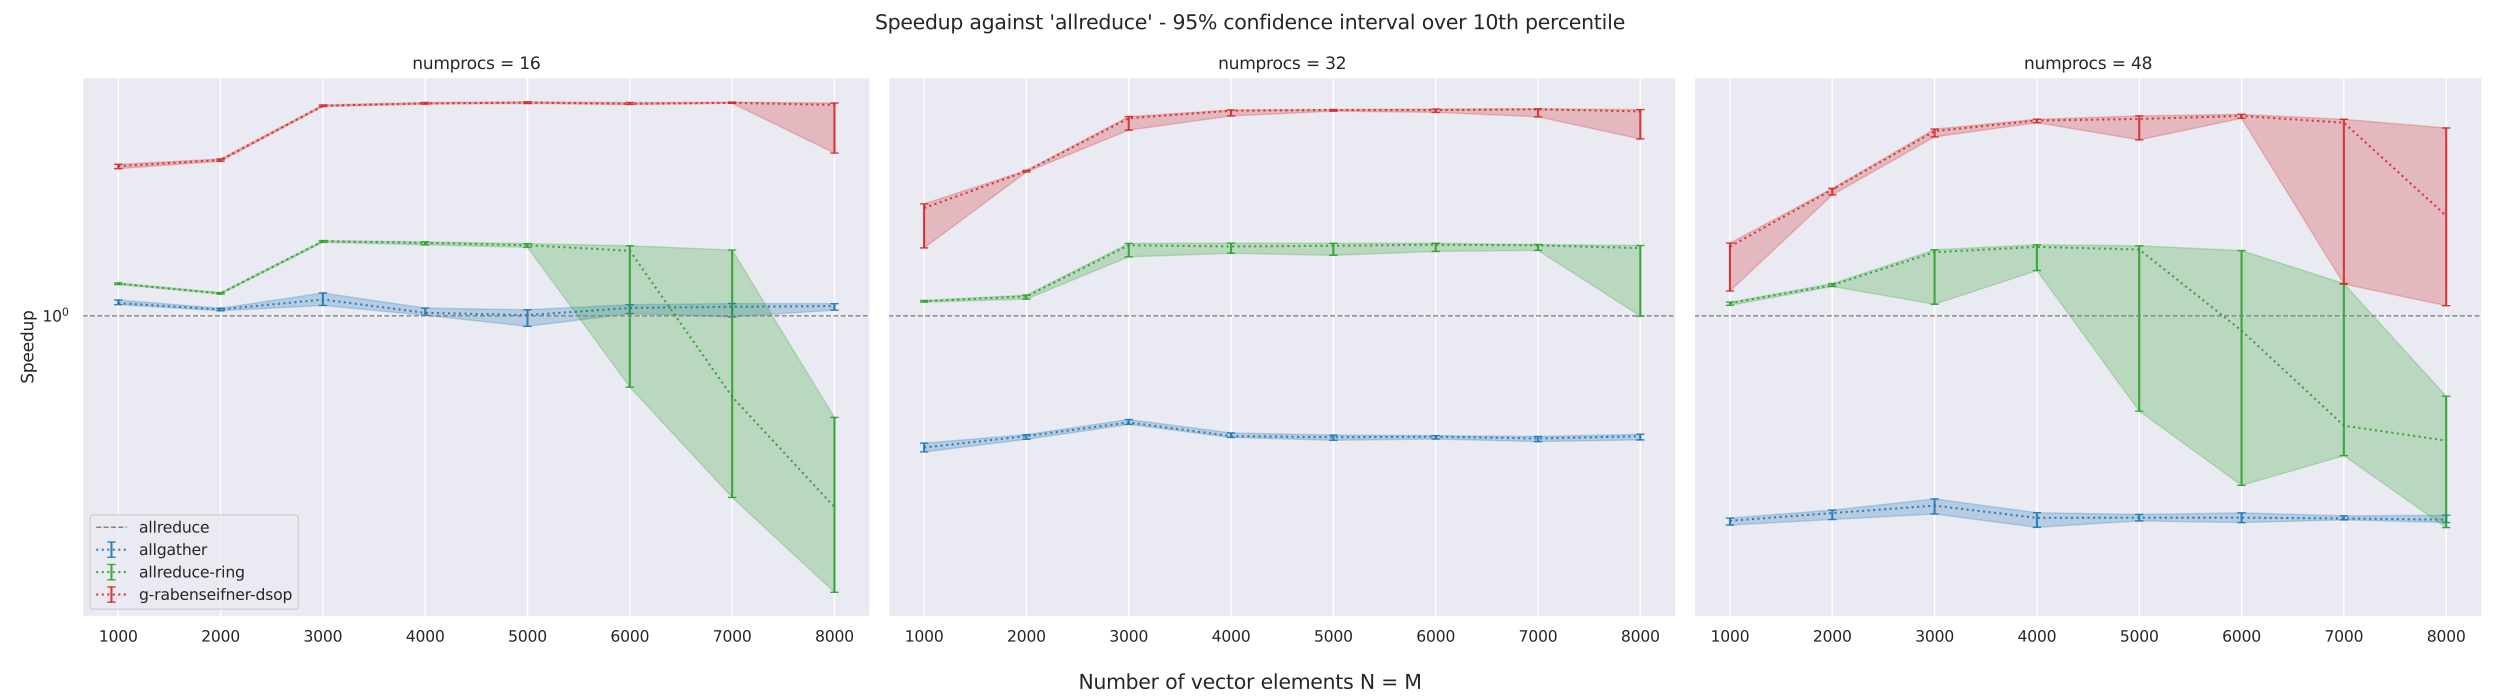 <?xml version="1.0" encoding="utf-8" standalone="no"?>
<!DOCTYPE svg PUBLIC "-//W3C//DTD SVG 1.1//EN"
  "http://www.w3.org/Graphics/SVG/1.1/DTD/svg11.dtd">
<svg xmlns:xlink="http://www.w3.org/1999/xlink" width="1800pt" height="504pt" viewBox="0 0 1800 504" xmlns="http://www.w3.org/2000/svg" version="1.1">
 <defs>
  <style type="text/css">*{stroke-linejoin: round; stroke-linecap: butt}</style>
 </defs>
 <g id="figure_1">
  <g id="patch_1">
   <path d="M 0 504 
L 1800 504 
L 1800 0 
L 0 0 
z
" style="fill: #ffffff"/>
  </g>
  <g id="axes_1">
   <g id="patch_2">
    <path d="M 59.355 444.1 
L 626.61 444.1 
L 626.61 55.68 
L 59.355 55.68 
z
" style="fill: #eaeaf2"/>
   </g>
   <g id="matplotlib.axis_1">
    <g id="xtick_1">
     <g id="line2d_1">
      <path d="M 85.139 444.1 
L 85.139 55.68 
" clip-path="url(#pede6ebc41d)" style="fill: none; stroke: #ffffff; stroke-linecap: round"/>
     </g>
     <g id="text_1">
      <!-- 1000 -->
      <g style="fill: #262626" transform="translate(71.142 461.958)scale(0.11 -0.11)">
       <defs>
        <path id="DejaVuSans-31" d="M 794 531 
L 1825 531 
L 1825 4091 
L 703 3866 
L 703 4441 
L 1819 4666 
L 2450 4666 
L 2450 531 
L 3481 531 
L 3481 0 
L 794 0 
L 794 531 
z
" transform="scale(0.016)"/>
        <path id="DejaVuSans-30" d="M 2034 4250 
Q 1547 4250 1301 3770 
Q 1056 3291 1056 2328 
Q 1056 1369 1301 889 
Q 1547 409 2034 409 
Q 2525 409 2770 889 
Q 3016 1369 3016 2328 
Q 3016 3291 2770 3770 
Q 2525 4250 2034 4250 
z
M 2034 4750 
Q 2819 4750 3233 4129 
Q 3647 3509 3647 2328 
Q 3647 1150 3233 529 
Q 2819 -91 2034 -91 
Q 1250 -91 836 529 
Q 422 1150 422 2328 
Q 422 3509 836 4129 
Q 1250 4750 2034 4750 
z
" transform="scale(0.016)"/>
       </defs>
       <use xlink:href="#DejaVuSans-31"/>
       <use xlink:href="#DejaVuSans-30" x="63.623"/>
       <use xlink:href="#DejaVuSans-30" x="127.246"/>
       <use xlink:href="#DejaVuSans-30" x="190.869"/>
      </g>
     </g>
    </g>
    <g id="xtick_2">
     <g id="line2d_2">
      <path d="M 158.809 444.1 
L 158.809 55.68 
" clip-path="url(#pede6ebc41d)" style="fill: none; stroke: #ffffff; stroke-linecap: round"/>
     </g>
     <g id="text_2">
      <!-- 2000 -->
      <g style="fill: #262626" transform="translate(144.811 461.958)scale(0.11 -0.11)">
       <defs>
        <path id="DejaVuSans-32" d="M 1228 531 
L 3431 531 
L 3431 0 
L 469 0 
L 469 531 
Q 828 903 1448 1529 
Q 2069 2156 2228 2338 
Q 2531 2678 2651 2914 
Q 2772 3150 2772 3378 
Q 2772 3750 2511 3984 
Q 2250 4219 1831 4219 
Q 1534 4219 1204 4116 
Q 875 4013 500 3803 
L 500 4441 
Q 881 4594 1212 4672 
Q 1544 4750 1819 4750 
Q 2544 4750 2975 4387 
Q 3406 4025 3406 3419 
Q 3406 3131 3298 2873 
Q 3191 2616 2906 2266 
Q 2828 2175 2409 1742 
Q 1991 1309 1228 531 
z
" transform="scale(0.016)"/>
       </defs>
       <use xlink:href="#DejaVuSans-32"/>
       <use xlink:href="#DejaVuSans-30" x="63.623"/>
       <use xlink:href="#DejaVuSans-30" x="127.246"/>
       <use xlink:href="#DejaVuSans-30" x="190.869"/>
      </g>
     </g>
    </g>
    <g id="xtick_3">
     <g id="line2d_3">
      <path d="M 232.478 444.1 
L 232.478 55.68 
" clip-path="url(#pede6ebc41d)" style="fill: none; stroke: #ffffff; stroke-linecap: round"/>
     </g>
     <g id="text_3">
      <!-- 3000 -->
      <g style="fill: #262626" transform="translate(218.481 461.958)scale(0.11 -0.11)">
       <defs>
        <path id="DejaVuSans-33" d="M 2597 2516 
Q 3050 2419 3304 2112 
Q 3559 1806 3559 1356 
Q 3559 666 3084 287 
Q 2609 -91 1734 -91 
Q 1441 -91 1130 -33 
Q 819 25 488 141 
L 488 750 
Q 750 597 1062 519 
Q 1375 441 1716 441 
Q 2309 441 2620 675 
Q 2931 909 2931 1356 
Q 2931 1769 2642 2001 
Q 2353 2234 1838 2234 
L 1294 2234 
L 1294 2753 
L 1863 2753 
Q 2328 2753 2575 2939 
Q 2822 3125 2822 3475 
Q 2822 3834 2567 4026 
Q 2313 4219 1838 4219 
Q 1578 4219 1281 4162 
Q 984 4106 628 3988 
L 628 4550 
Q 988 4650 1302 4700 
Q 1616 4750 1894 4750 
Q 2613 4750 3031 4423 
Q 3450 4097 3450 3541 
Q 3450 3153 3228 2886 
Q 3006 2619 2597 2516 
z
" transform="scale(0.016)"/>
       </defs>
       <use xlink:href="#DejaVuSans-33"/>
       <use xlink:href="#DejaVuSans-30" x="63.623"/>
       <use xlink:href="#DejaVuSans-30" x="127.246"/>
       <use xlink:href="#DejaVuSans-30" x="190.869"/>
      </g>
     </g>
    </g>
    <g id="xtick_4">
     <g id="line2d_4">
      <path d="M 306.148 444.1 
L 306.148 55.68 
" clip-path="url(#pede6ebc41d)" style="fill: none; stroke: #ffffff; stroke-linecap: round"/>
     </g>
     <g id="text_4">
      <!-- 4000 -->
      <g style="fill: #262626" transform="translate(292.15 461.958)scale(0.11 -0.11)">
       <defs>
        <path id="DejaVuSans-34" d="M 2419 4116 
L 825 1625 
L 2419 1625 
L 2419 4116 
z
M 2253 4666 
L 3047 4666 
L 3047 1625 
L 3713 1625 
L 3713 1100 
L 3047 1100 
L 3047 0 
L 2419 0 
L 2419 1100 
L 313 1100 
L 313 1709 
L 2253 4666 
z
" transform="scale(0.016)"/>
       </defs>
       <use xlink:href="#DejaVuSans-34"/>
       <use xlink:href="#DejaVuSans-30" x="63.623"/>
       <use xlink:href="#DejaVuSans-30" x="127.246"/>
       <use xlink:href="#DejaVuSans-30" x="190.869"/>
      </g>
     </g>
    </g>
    <g id="xtick_5">
     <g id="line2d_5">
      <path d="M 379.817 444.1 
L 379.817 55.68 
" clip-path="url(#pede6ebc41d)" style="fill: none; stroke: #ffffff; stroke-linecap: round"/>
     </g>
     <g id="text_5">
      <!-- 5000 -->
      <g style="fill: #262626" transform="translate(365.82 461.958)scale(0.11 -0.11)">
       <defs>
        <path id="DejaVuSans-35" d="M 691 4666 
L 3169 4666 
L 3169 4134 
L 1269 4134 
L 1269 2991 
Q 1406 3038 1543 3061 
Q 1681 3084 1819 3084 
Q 2600 3084 3056 2656 
Q 3513 2228 3513 1497 
Q 3513 744 3044 326 
Q 2575 -91 1722 -91 
Q 1428 -91 1123 -41 
Q 819 9 494 109 
L 494 744 
Q 775 591 1075 516 
Q 1375 441 1709 441 
Q 2250 441 2565 725 
Q 2881 1009 2881 1497 
Q 2881 1984 2565 2268 
Q 2250 2553 1709 2553 
Q 1456 2553 1204 2497 
Q 953 2441 691 2322 
L 691 4666 
z
" transform="scale(0.016)"/>
       </defs>
       <use xlink:href="#DejaVuSans-35"/>
       <use xlink:href="#DejaVuSans-30" x="63.623"/>
       <use xlink:href="#DejaVuSans-30" x="127.246"/>
       <use xlink:href="#DejaVuSans-30" x="190.869"/>
      </g>
     </g>
    </g>
    <g id="xtick_6">
     <g id="line2d_6">
      <path d="M 453.487 444.1 
L 453.487 55.68 
" clip-path="url(#pede6ebc41d)" style="fill: none; stroke: #ffffff; stroke-linecap: round"/>
     </g>
     <g id="text_6">
      <!-- 6000 -->
      <g style="fill: #262626" transform="translate(439.489 461.958)scale(0.11 -0.11)">
       <defs>
        <path id="DejaVuSans-36" d="M 2113 2584 
Q 1688 2584 1439 2293 
Q 1191 2003 1191 1497 
Q 1191 994 1439 701 
Q 1688 409 2113 409 
Q 2538 409 2786 701 
Q 3034 994 3034 1497 
Q 3034 2003 2786 2293 
Q 2538 2584 2113 2584 
z
M 3366 4563 
L 3366 3988 
Q 3128 4100 2886 4159 
Q 2644 4219 2406 4219 
Q 1781 4219 1451 3797 
Q 1122 3375 1075 2522 
Q 1259 2794 1537 2939 
Q 1816 3084 2150 3084 
Q 2853 3084 3261 2657 
Q 3669 2231 3669 1497 
Q 3669 778 3244 343 
Q 2819 -91 2113 -91 
Q 1303 -91 875 529 
Q 447 1150 447 2328 
Q 447 3434 972 4092 
Q 1497 4750 2381 4750 
Q 2619 4750 2861 4703 
Q 3103 4656 3366 4563 
z
" transform="scale(0.016)"/>
       </defs>
       <use xlink:href="#DejaVuSans-36"/>
       <use xlink:href="#DejaVuSans-30" x="63.623"/>
       <use xlink:href="#DejaVuSans-30" x="127.246"/>
       <use xlink:href="#DejaVuSans-30" x="190.869"/>
      </g>
     </g>
    </g>
    <g id="xtick_7">
     <g id="line2d_7">
      <path d="M 527.156 444.1 
L 527.156 55.68 
" clip-path="url(#pede6ebc41d)" style="fill: none; stroke: #ffffff; stroke-linecap: round"/>
     </g>
     <g id="text_7">
      <!-- 7000 -->
      <g style="fill: #262626" transform="translate(513.159 461.958)scale(0.11 -0.11)">
       <defs>
        <path id="DejaVuSans-37" d="M 525 4666 
L 3525 4666 
L 3525 4397 
L 1831 0 
L 1172 0 
L 2766 4134 
L 525 4134 
L 525 4666 
z
" transform="scale(0.016)"/>
       </defs>
       <use xlink:href="#DejaVuSans-37"/>
       <use xlink:href="#DejaVuSans-30" x="63.623"/>
       <use xlink:href="#DejaVuSans-30" x="127.246"/>
       <use xlink:href="#DejaVuSans-30" x="190.869"/>
      </g>
     </g>
    </g>
    <g id="xtick_8">
     <g id="line2d_8">
      <path d="M 600.826 444.1 
L 600.826 55.68 
" clip-path="url(#pede6ebc41d)" style="fill: none; stroke: #ffffff; stroke-linecap: round"/>
     </g>
     <g id="text_8">
      <!-- 8000 -->
      <g style="fill: #262626" transform="translate(586.828 461.958)scale(0.11 -0.11)">
       <defs>
        <path id="DejaVuSans-38" d="M 2034 2216 
Q 1584 2216 1326 1975 
Q 1069 1734 1069 1313 
Q 1069 891 1326 650 
Q 1584 409 2034 409 
Q 2484 409 2743 651 
Q 3003 894 3003 1313 
Q 3003 1734 2745 1975 
Q 2488 2216 2034 2216 
z
M 1403 2484 
Q 997 2584 770 2862 
Q 544 3141 544 3541 
Q 544 4100 942 4425 
Q 1341 4750 2034 4750 
Q 2731 4750 3128 4425 
Q 3525 4100 3525 3541 
Q 3525 3141 3298 2862 
Q 3072 2584 2669 2484 
Q 3125 2378 3379 2068 
Q 3634 1759 3634 1313 
Q 3634 634 3220 271 
Q 2806 -91 2034 -91 
Q 1263 -91 848 271 
Q 434 634 434 1313 
Q 434 1759 690 2068 
Q 947 2378 1403 2484 
z
M 1172 3481 
Q 1172 3119 1398 2916 
Q 1625 2713 2034 2713 
Q 2441 2713 2670 2916 
Q 2900 3119 2900 3481 
Q 2900 3844 2670 4047 
Q 2441 4250 2034 4250 
Q 1625 4250 1398 4047 
Q 1172 3844 1172 3481 
z
" transform="scale(0.016)"/>
       </defs>
       <use xlink:href="#DejaVuSans-38"/>
       <use xlink:href="#DejaVuSans-30" x="63.623"/>
       <use xlink:href="#DejaVuSans-30" x="127.246"/>
       <use xlink:href="#DejaVuSans-30" x="190.869"/>
      </g>
     </g>
    </g>
   </g>
   <g id="matplotlib.axis_2">
    <g id="ytick_1">
     <g id="line2d_9">
      <path d="M 59.355 227.394 
L 626.61 227.394 
" clip-path="url(#pede6ebc41d)" style="fill: none; stroke: #ffffff; stroke-linecap: round"/>
     </g>
     <g id="text_9">
      <!-- $\mathdefault{10^{0}}$ -->
      <g style="fill: #262626" transform="translate(30.495 231.573)scale(0.11 -0.11)">
       <use xlink:href="#DejaVuSans-31" transform="translate(0 0.766)"/>
       <use xlink:href="#DejaVuSans-30" transform="translate(63.623 0.766)"/>
       <use xlink:href="#DejaVuSans-30" transform="translate(128.203 39.047)scale(0.7)"/>
      </g>
     </g>
    </g>
    <g id="ytick_2"/>
    <g id="ytick_3"/>
    <g id="ytick_4"/>
    <g id="ytick_5"/>
    <g id="ytick_6"/>
    <g id="ytick_7"/>
    <g id="ytick_8"/>
    <g id="ytick_9"/>
    <g id="ytick_10"/>
    <g id="text_10">
     <!-- Speedup -->
     <g style="fill: #262626" transform="translate(23.999 276.312)rotate(-90)scale(0.12 -0.12)">
      <defs>
       <path id="DejaVuSans-53" d="M 3425 4513 
L 3425 3897 
Q 3066 4069 2747 4153 
Q 2428 4238 2131 4238 
Q 1616 4238 1336 4038 
Q 1056 3838 1056 3469 
Q 1056 3159 1242 3001 
Q 1428 2844 1947 2747 
L 2328 2669 
Q 3034 2534 3370 2195 
Q 3706 1856 3706 1288 
Q 3706 609 3251 259 
Q 2797 -91 1919 -91 
Q 1588 -91 1214 -16 
Q 841 59 441 206 
L 441 856 
Q 825 641 1194 531 
Q 1563 422 1919 422 
Q 2459 422 2753 634 
Q 3047 847 3047 1241 
Q 3047 1584 2836 1778 
Q 2625 1972 2144 2069 
L 1759 2144 
Q 1053 2284 737 2584 
Q 422 2884 422 3419 
Q 422 4038 858 4394 
Q 1294 4750 2059 4750 
Q 2388 4750 2728 4690 
Q 3069 4631 3425 4513 
z
" transform="scale(0.016)"/>
       <path id="DejaVuSans-70" d="M 1159 525 
L 1159 -1331 
L 581 -1331 
L 581 3500 
L 1159 3500 
L 1159 2969 
Q 1341 3281 1617 3432 
Q 1894 3584 2278 3584 
Q 2916 3584 3314 3078 
Q 3713 2572 3713 1747 
Q 3713 922 3314 415 
Q 2916 -91 2278 -91 
Q 1894 -91 1617 61 
Q 1341 213 1159 525 
z
M 3116 1747 
Q 3116 2381 2855 2742 
Q 2594 3103 2138 3103 
Q 1681 3103 1420 2742 
Q 1159 2381 1159 1747 
Q 1159 1113 1420 752 
Q 1681 391 2138 391 
Q 2594 391 2855 752 
Q 3116 1113 3116 1747 
z
" transform="scale(0.016)"/>
       <path id="DejaVuSans-65" d="M 3597 1894 
L 3597 1613 
L 953 1613 
Q 991 1019 1311 708 
Q 1631 397 2203 397 
Q 2534 397 2845 478 
Q 3156 559 3463 722 
L 3463 178 
Q 3153 47 2828 -22 
Q 2503 -91 2169 -91 
Q 1331 -91 842 396 
Q 353 884 353 1716 
Q 353 2575 817 3079 
Q 1281 3584 2069 3584 
Q 2775 3584 3186 3129 
Q 3597 2675 3597 1894 
z
M 3022 2063 
Q 3016 2534 2758 2815 
Q 2500 3097 2075 3097 
Q 1594 3097 1305 2825 
Q 1016 2553 972 2059 
L 3022 2063 
z
" transform="scale(0.016)"/>
       <path id="DejaVuSans-64" d="M 2906 2969 
L 2906 4863 
L 3481 4863 
L 3481 0 
L 2906 0 
L 2906 525 
Q 2725 213 2448 61 
Q 2172 -91 1784 -91 
Q 1150 -91 751 415 
Q 353 922 353 1747 
Q 353 2572 751 3078 
Q 1150 3584 1784 3584 
Q 2172 3584 2448 3432 
Q 2725 3281 2906 2969 
z
M 947 1747 
Q 947 1113 1208 752 
Q 1469 391 1925 391 
Q 2381 391 2643 752 
Q 2906 1113 2906 1747 
Q 2906 2381 2643 2742 
Q 2381 3103 1925 3103 
Q 1469 3103 1208 2742 
Q 947 2381 947 1747 
z
" transform="scale(0.016)"/>
       <path id="DejaVuSans-75" d="M 544 1381 
L 544 3500 
L 1119 3500 
L 1119 1403 
Q 1119 906 1312 657 
Q 1506 409 1894 409 
Q 2359 409 2629 706 
Q 2900 1003 2900 1516 
L 2900 3500 
L 3475 3500 
L 3475 0 
L 2900 0 
L 2900 538 
Q 2691 219 2414 64 
Q 2138 -91 1772 -91 
Q 1169 -91 856 284 
Q 544 659 544 1381 
z
M 1991 3584 
L 1991 3584 
z
" transform="scale(0.016)"/>
      </defs>
      <use xlink:href="#DejaVuSans-53"/>
      <use xlink:href="#DejaVuSans-70" x="63.477"/>
      <use xlink:href="#DejaVuSans-65" x="126.953"/>
      <use xlink:href="#DejaVuSans-65" x="188.477"/>
      <use xlink:href="#DejaVuSans-64" x="250"/>
      <use xlink:href="#DejaVuSans-75" x="313.477"/>
      <use xlink:href="#DejaVuSans-70" x="376.855"/>
     </g>
    </g>
   </g>
   <g id="PolyCollection_1">
    <defs>
     <path id="m66e63f2a51" d="M 85.139 -287.991 
L 85.139 -284.691 
L 158.809 -280.26 
L 232.478 -284.084 
L 306.148 -277.013 
L 379.817 -269.02 
L 453.487 -278.241 
L 527.156 -275.889 
L 600.826 -280.696 
L 600.826 -285.358 
L 600.826 -285.358 
L 527.156 -285.427 
L 453.487 -284.647 
L 379.817 -280.984 
L 306.148 -282.164 
L 232.478 -293.065 
L 158.809 -282.074 
L 85.139 -287.991 
z
" style="stroke: #1f77b4; stroke-opacity: 0.25"/>
    </defs>
    <g clip-path="url(#pede6ebc41d)">
     <use xlink:href="#m66e63f2a51" x="0" y="504" style="fill: #1f77b4; fill-opacity: 0.25; stroke: #1f77b4; stroke-opacity: 0.25"/>
    </g>
   </g>
   <g id="PolyCollection_2">
    <defs>
     <path id="m7806183a2c" d="M 85.139 -300.325 
L 85.139 -299.146 
L 158.809 -292.248 
L 232.478 -329.47 
L 306.148 -327.719 
L 379.817 -325.909 
L 453.487 -225.24 
L 527.156 -145.856 
L 600.826 -77.555 
L 600.826 -203.458 
L 600.826 -203.458 
L 527.156 -323.948 
L 453.487 -327.033 
L 379.817 -328.579 
L 306.148 -329.871 
L 232.478 -330.784 
L 158.809 -293.326 
L 85.139 -300.325 
z
" style="stroke: #2ca02c; stroke-opacity: 0.25"/>
    </defs>
    <g clip-path="url(#pede6ebc41d)">
     <use xlink:href="#m7806183a2c" x="0" y="504" style="fill: #2ca02c; fill-opacity: 0.25; stroke: #2ca02c; stroke-opacity: 0.25"/>
    </g>
   </g>
   <g id="PolyCollection_3">
    <defs>
     <path id="m521b2fcce2" d="M 85.139 -385.689 
L 85.139 -382.573 
L 158.809 -387.893 
L 232.478 -427.317 
L 306.148 -429.109 
L 379.817 -429.477 
L 453.487 -428.85 
L 527.156 -429.622 
L 600.826 -393.795 
L 600.826 -429.818 
L 600.826 -429.818 
L 527.156 -430.423 
L 453.487 -430.153 
L 379.817 -430.665 
L 306.148 -430.215 
L 232.478 -428.445 
L 158.809 -389.527 
L 85.139 -385.689 
z
" style="stroke: #d62728; stroke-opacity: 0.25"/>
    </defs>
    <g clip-path="url(#pede6ebc41d)">
     <use xlink:href="#m521b2fcce2" x="0" y="504" style="fill: #d62728; fill-opacity: 0.25; stroke: #d62728; stroke-opacity: 0.25"/>
    </g>
   </g>
   <g id="LineCollection_1">
    <path d="M 85.139 219.309 
L 85.139 216.009 
" clip-path="url(#pede6ebc41d)" style="fill: none; stroke: #1f77b4; stroke-opacity: 0.9; stroke-width: 1.5"/>
    <path d="M 158.809 223.74 
L 158.809 221.926 
" clip-path="url(#pede6ebc41d)" style="fill: none; stroke: #1f77b4; stroke-opacity: 0.9; stroke-width: 1.5"/>
    <path d="M 232.478 219.916 
L 232.478 210.935 
" clip-path="url(#pede6ebc41d)" style="fill: none; stroke: #1f77b4; stroke-opacity: 0.9; stroke-width: 1.5"/>
    <path d="M 306.148 226.987 
L 306.148 221.836 
" clip-path="url(#pede6ebc41d)" style="fill: none; stroke: #1f77b4; stroke-opacity: 0.9; stroke-width: 1.5"/>
    <path d="M 379.817 234.98 
L 379.817 223.016 
" clip-path="url(#pede6ebc41d)" style="fill: none; stroke: #1f77b4; stroke-opacity: 0.9; stroke-width: 1.5"/>
    <path d="M 453.487 225.759 
L 453.487 219.353 
" clip-path="url(#pede6ebc41d)" style="fill: none; stroke: #1f77b4; stroke-opacity: 0.9; stroke-width: 1.5"/>
    <path d="M 527.156 228.111 
L 527.156 218.573 
" clip-path="url(#pede6ebc41d)" style="fill: none; stroke: #1f77b4; stroke-opacity: 0.9; stroke-width: 1.5"/>
    <path d="M 600.826 223.304 
L 600.826 218.642 
" clip-path="url(#pede6ebc41d)" style="fill: none; stroke: #1f77b4; stroke-opacity: 0.9; stroke-width: 1.5"/>
   </g>
   <g id="line2d_10">
    <defs>
     <path id="m595561ab25" d="M 3 0 
L -3 -0 
" style="stroke: #1f77b4; stroke-opacity: 0.9"/>
    </defs>
    <g clip-path="url(#pede6ebc41d)">
     <use xlink:href="#m595561ab25" x="85.139" y="219.309" style="fill: #1f77b4; fill-opacity: 0.9; stroke: #1f77b4; stroke-opacity: 0.9"/>
     <use xlink:href="#m595561ab25" x="158.809" y="223.74" style="fill: #1f77b4; fill-opacity: 0.9; stroke: #1f77b4; stroke-opacity: 0.9"/>
     <use xlink:href="#m595561ab25" x="232.478" y="219.916" style="fill: #1f77b4; fill-opacity: 0.9; stroke: #1f77b4; stroke-opacity: 0.9"/>
     <use xlink:href="#m595561ab25" x="306.148" y="226.987" style="fill: #1f77b4; fill-opacity: 0.9; stroke: #1f77b4; stroke-opacity: 0.9"/>
     <use xlink:href="#m595561ab25" x="379.817" y="234.98" style="fill: #1f77b4; fill-opacity: 0.9; stroke: #1f77b4; stroke-opacity: 0.9"/>
     <use xlink:href="#m595561ab25" x="453.487" y="225.759" style="fill: #1f77b4; fill-opacity: 0.9; stroke: #1f77b4; stroke-opacity: 0.9"/>
     <use xlink:href="#m595561ab25" x="527.156" y="228.111" style="fill: #1f77b4; fill-opacity: 0.9; stroke: #1f77b4; stroke-opacity: 0.9"/>
     <use xlink:href="#m595561ab25" x="600.826" y="223.304" style="fill: #1f77b4; fill-opacity: 0.9; stroke: #1f77b4; stroke-opacity: 0.9"/>
    </g>
   </g>
   <g id="line2d_11">
    <g clip-path="url(#pede6ebc41d)">
     <use xlink:href="#m595561ab25" x="85.139" y="216.009" style="fill: #1f77b4; fill-opacity: 0.9; stroke: #1f77b4; stroke-opacity: 0.9"/>
     <use xlink:href="#m595561ab25" x="158.809" y="221.926" style="fill: #1f77b4; fill-opacity: 0.9; stroke: #1f77b4; stroke-opacity: 0.9"/>
     <use xlink:href="#m595561ab25" x="232.478" y="210.935" style="fill: #1f77b4; fill-opacity: 0.9; stroke: #1f77b4; stroke-opacity: 0.9"/>
     <use xlink:href="#m595561ab25" x="306.148" y="221.836" style="fill: #1f77b4; fill-opacity: 0.9; stroke: #1f77b4; stroke-opacity: 0.9"/>
     <use xlink:href="#m595561ab25" x="379.817" y="223.016" style="fill: #1f77b4; fill-opacity: 0.9; stroke: #1f77b4; stroke-opacity: 0.9"/>
     <use xlink:href="#m595561ab25" x="453.487" y="219.353" style="fill: #1f77b4; fill-opacity: 0.9; stroke: #1f77b4; stroke-opacity: 0.9"/>
     <use xlink:href="#m595561ab25" x="527.156" y="218.573" style="fill: #1f77b4; fill-opacity: 0.9; stroke: #1f77b4; stroke-opacity: 0.9"/>
     <use xlink:href="#m595561ab25" x="600.826" y="218.642" style="fill: #1f77b4; fill-opacity: 0.9; stroke: #1f77b4; stroke-opacity: 0.9"/>
    </g>
   </g>
   <g id="LineCollection_2">
    <path d="M 85.139 204.854 
L 85.139 203.675 
" clip-path="url(#pede6ebc41d)" style="fill: none; stroke: #2ca02c; stroke-opacity: 0.9; stroke-width: 1.5"/>
    <path d="M 158.809 211.752 
L 158.809 210.674 
" clip-path="url(#pede6ebc41d)" style="fill: none; stroke: #2ca02c; stroke-opacity: 0.9; stroke-width: 1.5"/>
    <path d="M 232.478 174.53 
L 232.478 173.216 
" clip-path="url(#pede6ebc41d)" style="fill: none; stroke: #2ca02c; stroke-opacity: 0.9; stroke-width: 1.5"/>
    <path d="M 306.148 176.281 
L 306.148 174.129 
" clip-path="url(#pede6ebc41d)" style="fill: none; stroke: #2ca02c; stroke-opacity: 0.9; stroke-width: 1.5"/>
    <path d="M 379.817 178.091 
L 379.817 175.421 
" clip-path="url(#pede6ebc41d)" style="fill: none; stroke: #2ca02c; stroke-opacity: 0.9; stroke-width: 1.5"/>
    <path d="M 453.487 278.76 
L 453.487 176.967 
" clip-path="url(#pede6ebc41d)" style="fill: none; stroke: #2ca02c; stroke-opacity: 0.9; stroke-width: 1.5"/>
    <path d="M 527.156 358.144 
L 527.156 180.052 
" clip-path="url(#pede6ebc41d)" style="fill: none; stroke: #2ca02c; stroke-opacity: 0.9; stroke-width: 1.5"/>
    <path d="M 600.826 426.445 
L 600.826 300.542 
" clip-path="url(#pede6ebc41d)" style="fill: none; stroke: #2ca02c; stroke-opacity: 0.9; stroke-width: 1.5"/>
   </g>
   <g id="line2d_12">
    <defs>
     <path id="m8210e13643" d="M 3 0 
L -3 -0 
" style="stroke: #2ca02c; stroke-opacity: 0.9"/>
    </defs>
    <g clip-path="url(#pede6ebc41d)">
     <use xlink:href="#m8210e13643" x="85.139" y="204.854" style="fill: #2ca02c; fill-opacity: 0.9; stroke: #2ca02c; stroke-opacity: 0.9"/>
     <use xlink:href="#m8210e13643" x="158.809" y="211.752" style="fill: #2ca02c; fill-opacity: 0.9; stroke: #2ca02c; stroke-opacity: 0.9"/>
     <use xlink:href="#m8210e13643" x="232.478" y="174.53" style="fill: #2ca02c; fill-opacity: 0.9; stroke: #2ca02c; stroke-opacity: 0.9"/>
     <use xlink:href="#m8210e13643" x="306.148" y="176.281" style="fill: #2ca02c; fill-opacity: 0.9; stroke: #2ca02c; stroke-opacity: 0.9"/>
     <use xlink:href="#m8210e13643" x="379.817" y="178.091" style="fill: #2ca02c; fill-opacity: 0.9; stroke: #2ca02c; stroke-opacity: 0.9"/>
     <use xlink:href="#m8210e13643" x="453.487" y="278.76" style="fill: #2ca02c; fill-opacity: 0.9; stroke: #2ca02c; stroke-opacity: 0.9"/>
     <use xlink:href="#m8210e13643" x="527.156" y="358.144" style="fill: #2ca02c; fill-opacity: 0.9; stroke: #2ca02c; stroke-opacity: 0.9"/>
     <use xlink:href="#m8210e13643" x="600.826" y="426.445" style="fill: #2ca02c; fill-opacity: 0.9; stroke: #2ca02c; stroke-opacity: 0.9"/>
    </g>
   </g>
   <g id="line2d_13">
    <g clip-path="url(#pede6ebc41d)">
     <use xlink:href="#m8210e13643" x="85.139" y="203.675" style="fill: #2ca02c; fill-opacity: 0.9; stroke: #2ca02c; stroke-opacity: 0.9"/>
     <use xlink:href="#m8210e13643" x="158.809" y="210.674" style="fill: #2ca02c; fill-opacity: 0.9; stroke: #2ca02c; stroke-opacity: 0.9"/>
     <use xlink:href="#m8210e13643" x="232.478" y="173.216" style="fill: #2ca02c; fill-opacity: 0.9; stroke: #2ca02c; stroke-opacity: 0.9"/>
     <use xlink:href="#m8210e13643" x="306.148" y="174.129" style="fill: #2ca02c; fill-opacity: 0.9; stroke: #2ca02c; stroke-opacity: 0.9"/>
     <use xlink:href="#m8210e13643" x="379.817" y="175.421" style="fill: #2ca02c; fill-opacity: 0.9; stroke: #2ca02c; stroke-opacity: 0.9"/>
     <use xlink:href="#m8210e13643" x="453.487" y="176.967" style="fill: #2ca02c; fill-opacity: 0.9; stroke: #2ca02c; stroke-opacity: 0.9"/>
     <use xlink:href="#m8210e13643" x="527.156" y="180.052" style="fill: #2ca02c; fill-opacity: 0.9; stroke: #2ca02c; stroke-opacity: 0.9"/>
     <use xlink:href="#m8210e13643" x="600.826" y="300.542" style="fill: #2ca02c; fill-opacity: 0.9; stroke: #2ca02c; stroke-opacity: 0.9"/>
    </g>
   </g>
   <g id="LineCollection_3">
    <path d="M 85.139 121.427 
L 85.139 118.311 
" clip-path="url(#pede6ebc41d)" style="fill: none; stroke: #d62728; stroke-opacity: 0.9; stroke-width: 1.5"/>
    <path d="M 158.809 116.107 
L 158.809 114.473 
" clip-path="url(#pede6ebc41d)" style="fill: none; stroke: #d62728; stroke-opacity: 0.9; stroke-width: 1.5"/>
    <path d="M 232.478 76.683 
L 232.478 75.555 
" clip-path="url(#pede6ebc41d)" style="fill: none; stroke: #d62728; stroke-opacity: 0.9; stroke-width: 1.5"/>
    <path d="M 306.148 74.891 
L 306.148 73.785 
" clip-path="url(#pede6ebc41d)" style="fill: none; stroke: #d62728; stroke-opacity: 0.9; stroke-width: 1.5"/>
    <path d="M 379.817 74.523 
L 379.817 73.335 
" clip-path="url(#pede6ebc41d)" style="fill: none; stroke: #d62728; stroke-opacity: 0.9; stroke-width: 1.5"/>
    <path d="M 453.487 75.15 
L 453.487 73.847 
" clip-path="url(#pede6ebc41d)" style="fill: none; stroke: #d62728; stroke-opacity: 0.9; stroke-width: 1.5"/>
    <path d="M 527.156 74.378 
L 527.156 73.577 
" clip-path="url(#pede6ebc41d)" style="fill: none; stroke: #d62728; stroke-opacity: 0.9; stroke-width: 1.5"/>
    <path d="M 600.826 110.205 
L 600.826 74.182 
" clip-path="url(#pede6ebc41d)" style="fill: none; stroke: #d62728; stroke-opacity: 0.9; stroke-width: 1.5"/>
   </g>
   <g id="line2d_14">
    <defs>
     <path id="m1a372b16dd" d="M 3 0 
L -3 -0 
" style="stroke: #d62728; stroke-opacity: 0.9"/>
    </defs>
    <g clip-path="url(#pede6ebc41d)">
     <use xlink:href="#m1a372b16dd" x="85.139" y="121.427" style="fill: #d62728; fill-opacity: 0.9; stroke: #d62728; stroke-opacity: 0.9"/>
     <use xlink:href="#m1a372b16dd" x="158.809" y="116.107" style="fill: #d62728; fill-opacity: 0.9; stroke: #d62728; stroke-opacity: 0.9"/>
     <use xlink:href="#m1a372b16dd" x="232.478" y="76.683" style="fill: #d62728; fill-opacity: 0.9; stroke: #d62728; stroke-opacity: 0.9"/>
     <use xlink:href="#m1a372b16dd" x="306.148" y="74.891" style="fill: #d62728; fill-opacity: 0.9; stroke: #d62728; stroke-opacity: 0.9"/>
     <use xlink:href="#m1a372b16dd" x="379.817" y="74.523" style="fill: #d62728; fill-opacity: 0.9; stroke: #d62728; stroke-opacity: 0.9"/>
     <use xlink:href="#m1a372b16dd" x="453.487" y="75.15" style="fill: #d62728; fill-opacity: 0.9; stroke: #d62728; stroke-opacity: 0.9"/>
     <use xlink:href="#m1a372b16dd" x="527.156" y="74.378" style="fill: #d62728; fill-opacity: 0.9; stroke: #d62728; stroke-opacity: 0.9"/>
     <use xlink:href="#m1a372b16dd" x="600.826" y="110.205" style="fill: #d62728; fill-opacity: 0.9; stroke: #d62728; stroke-opacity: 0.9"/>
    </g>
   </g>
   <g id="line2d_15">
    <g clip-path="url(#pede6ebc41d)">
     <use xlink:href="#m1a372b16dd" x="85.139" y="118.311" style="fill: #d62728; fill-opacity: 0.9; stroke: #d62728; stroke-opacity: 0.9"/>
     <use xlink:href="#m1a372b16dd" x="158.809" y="114.473" style="fill: #d62728; fill-opacity: 0.9; stroke: #d62728; stroke-opacity: 0.9"/>
     <use xlink:href="#m1a372b16dd" x="232.478" y="75.555" style="fill: #d62728; fill-opacity: 0.9; stroke: #d62728; stroke-opacity: 0.9"/>
     <use xlink:href="#m1a372b16dd" x="306.148" y="73.785" style="fill: #d62728; fill-opacity: 0.9; stroke: #d62728; stroke-opacity: 0.9"/>
     <use xlink:href="#m1a372b16dd" x="379.817" y="73.335" style="fill: #d62728; fill-opacity: 0.9; stroke: #d62728; stroke-opacity: 0.9"/>
     <use xlink:href="#m1a372b16dd" x="453.487" y="73.847" style="fill: #d62728; fill-opacity: 0.9; stroke: #d62728; stroke-opacity: 0.9"/>
     <use xlink:href="#m1a372b16dd" x="527.156" y="73.577" style="fill: #d62728; fill-opacity: 0.9; stroke: #d62728; stroke-opacity: 0.9"/>
     <use xlink:href="#m1a372b16dd" x="600.826" y="74.182" style="fill: #d62728; fill-opacity: 0.9; stroke: #d62728; stroke-opacity: 0.9"/>
    </g>
   </g>
   <g id="line2d_16">
    <path d="M 59.355 227.394 
L 626.61 227.394 
" clip-path="url(#pede6ebc41d)" style="fill: none; stroke-dasharray: 3.7,1.6; stroke-dashoffset: 0; stroke: #808080"/>
   </g>
   <g id="line2d_17">
    <path d="M 85.139 218.258 
L 158.809 222.787 
L 232.478 215.645 
L 306.148 225.239 
L 379.817 226.857 
L 453.487 221.692 
L 527.156 220.911 
L 600.826 220.365 
" clip-path="url(#pede6ebc41d)" style="fill: none; stroke-dasharray: 1.5,2.475; stroke-dashoffset: 0; stroke: #1f77b4; stroke-opacity: 0.9; stroke-width: 1.5"/>
   </g>
   <g id="line2d_18">
    <path d="M 85.139 204.255 
L 158.809 211.264 
L 232.478 173.702 
L 306.148 174.9 
L 379.817 176.56 
L 453.487 180.559 
L 527.156 285.651 
L 600.826 365.102 
" clip-path="url(#pede6ebc41d)" style="fill: none; stroke-dasharray: 1.5,2.475; stroke-dashoffset: 0; stroke: #2ca02c; stroke-opacity: 0.9; stroke-width: 1.5"/>
   </g>
   <g id="line2d_19">
    <path d="M 85.139 119.609 
L 158.809 115.217 
L 232.478 76.159 
L 306.148 74.479 
L 379.817 73.852 
L 453.487 74.726 
L 527.156 74.027 
L 600.826 75.56 
" clip-path="url(#pede6ebc41d)" style="fill: none; stroke-dasharray: 1.5,2.475; stroke-dashoffset: 0; stroke: #d62728; stroke-opacity: 0.9; stroke-width: 1.5"/>
   </g>
   <g id="patch_3">
    <path d="M 59.355 444.1 
L 59.355 55.68 
" style="fill: none; stroke: #ffffff; stroke-width: 1.25; stroke-linejoin: miter; stroke-linecap: square"/>
   </g>
   <g id="patch_4">
    <path d="M 626.61 444.1 
L 626.61 55.68 
" style="fill: none; stroke: #ffffff; stroke-width: 1.25; stroke-linejoin: miter; stroke-linecap: square"/>
   </g>
   <g id="patch_5">
    <path d="M 59.355 444.1 
L 626.61 444.1 
" style="fill: none; stroke: #ffffff; stroke-width: 1.25; stroke-linejoin: miter; stroke-linecap: square"/>
   </g>
   <g id="patch_6">
    <path d="M 59.355 55.68 
L 626.61 55.68 
" style="fill: none; stroke: #ffffff; stroke-width: 1.25; stroke-linejoin: miter; stroke-linecap: square"/>
   </g>
   <g id="text_11">
    <!-- numprocs = 16 -->
    <g style="fill: #262626" transform="translate(296.82 49.68)scale(0.12 -0.12)">
     <defs>
      <path id="DejaVuSans-6e" d="M 3513 2113 
L 3513 0 
L 2938 0 
L 2938 2094 
Q 2938 2591 2744 2837 
Q 2550 3084 2163 3084 
Q 1697 3084 1428 2787 
Q 1159 2491 1159 1978 
L 1159 0 
L 581 0 
L 581 3500 
L 1159 3500 
L 1159 2956 
Q 1366 3272 1645 3428 
Q 1925 3584 2291 3584 
Q 2894 3584 3203 3211 
Q 3513 2838 3513 2113 
z
" transform="scale(0.016)"/>
      <path id="DejaVuSans-6d" d="M 3328 2828 
Q 3544 3216 3844 3400 
Q 4144 3584 4550 3584 
Q 5097 3584 5394 3201 
Q 5691 2819 5691 2113 
L 5691 0 
L 5113 0 
L 5113 2094 
Q 5113 2597 4934 2840 
Q 4756 3084 4391 3084 
Q 3944 3084 3684 2787 
Q 3425 2491 3425 1978 
L 3425 0 
L 2847 0 
L 2847 2094 
Q 2847 2600 2669 2842 
Q 2491 3084 2119 3084 
Q 1678 3084 1418 2786 
Q 1159 2488 1159 1978 
L 1159 0 
L 581 0 
L 581 3500 
L 1159 3500 
L 1159 2956 
Q 1356 3278 1631 3431 
Q 1906 3584 2284 3584 
Q 2666 3584 2933 3390 
Q 3200 3197 3328 2828 
z
" transform="scale(0.016)"/>
      <path id="DejaVuSans-72" d="M 2631 2963 
Q 2534 3019 2420 3045 
Q 2306 3072 2169 3072 
Q 1681 3072 1420 2755 
Q 1159 2438 1159 1844 
L 1159 0 
L 581 0 
L 581 3500 
L 1159 3500 
L 1159 2956 
Q 1341 3275 1631 3429 
Q 1922 3584 2338 3584 
Q 2397 3584 2469 3576 
Q 2541 3569 2628 3553 
L 2631 2963 
z
" transform="scale(0.016)"/>
      <path id="DejaVuSans-6f" d="M 1959 3097 
Q 1497 3097 1228 2736 
Q 959 2375 959 1747 
Q 959 1119 1226 758 
Q 1494 397 1959 397 
Q 2419 397 2687 759 
Q 2956 1122 2956 1747 
Q 2956 2369 2687 2733 
Q 2419 3097 1959 3097 
z
M 1959 3584 
Q 2709 3584 3137 3096 
Q 3566 2609 3566 1747 
Q 3566 888 3137 398 
Q 2709 -91 1959 -91 
Q 1206 -91 779 398 
Q 353 888 353 1747 
Q 353 2609 779 3096 
Q 1206 3584 1959 3584 
z
" transform="scale(0.016)"/>
      <path id="DejaVuSans-63" d="M 3122 3366 
L 3122 2828 
Q 2878 2963 2633 3030 
Q 2388 3097 2138 3097 
Q 1578 3097 1268 2742 
Q 959 2388 959 1747 
Q 959 1106 1268 751 
Q 1578 397 2138 397 
Q 2388 397 2633 464 
Q 2878 531 3122 666 
L 3122 134 
Q 2881 22 2623 -34 
Q 2366 -91 2075 -91 
Q 1284 -91 818 406 
Q 353 903 353 1747 
Q 353 2603 823 3093 
Q 1294 3584 2113 3584 
Q 2378 3584 2631 3529 
Q 2884 3475 3122 3366 
z
" transform="scale(0.016)"/>
      <path id="DejaVuSans-73" d="M 2834 3397 
L 2834 2853 
Q 2591 2978 2328 3040 
Q 2066 3103 1784 3103 
Q 1356 3103 1142 2972 
Q 928 2841 928 2578 
Q 928 2378 1081 2264 
Q 1234 2150 1697 2047 
L 1894 2003 
Q 2506 1872 2764 1633 
Q 3022 1394 3022 966 
Q 3022 478 2636 193 
Q 2250 -91 1575 -91 
Q 1294 -91 989 -36 
Q 684 19 347 128 
L 347 722 
Q 666 556 975 473 
Q 1284 391 1588 391 
Q 1994 391 2212 530 
Q 2431 669 2431 922 
Q 2431 1156 2273 1281 
Q 2116 1406 1581 1522 
L 1381 1569 
Q 847 1681 609 1914 
Q 372 2147 372 2553 
Q 372 3047 722 3315 
Q 1072 3584 1716 3584 
Q 2034 3584 2315 3537 
Q 2597 3491 2834 3397 
z
" transform="scale(0.016)"/>
      <path id="DejaVuSans-20" transform="scale(0.016)"/>
      <path id="DejaVuSans-3d" d="M 678 2906 
L 4684 2906 
L 4684 2381 
L 678 2381 
L 678 2906 
z
M 678 1631 
L 4684 1631 
L 4684 1100 
L 678 1100 
L 678 1631 
z
" transform="scale(0.016)"/>
     </defs>
     <use xlink:href="#DejaVuSans-6e"/>
     <use xlink:href="#DejaVuSans-75" x="63.379"/>
     <use xlink:href="#DejaVuSans-6d" x="126.758"/>
     <use xlink:href="#DejaVuSans-70" x="224.17"/>
     <use xlink:href="#DejaVuSans-72" x="287.646"/>
     <use xlink:href="#DejaVuSans-6f" x="326.51"/>
     <use xlink:href="#DejaVuSans-63" x="387.691"/>
     <use xlink:href="#DejaVuSans-73" x="442.672"/>
     <use xlink:href="#DejaVuSans-20" x="494.771"/>
     <use xlink:href="#DejaVuSans-3d" x="526.559"/>
     <use xlink:href="#DejaVuSans-20" x="610.348"/>
     <use xlink:href="#DejaVuSans-31" x="642.135"/>
     <use xlink:href="#DejaVuSans-36" x="705.758"/>
    </g>
   </g>
   <g id="legend_1">
    <g id="patch_7">
     <path d="M 67.055 438.6 
L 212.576 438.6 
Q 214.776 438.6 214.776 436.4 
L 214.776 372.916 
Q 214.776 370.716 212.576 370.716 
L 67.055 370.716 
Q 64.855 370.716 64.855 372.916 
L 64.855 436.4 
Q 64.855 438.6 67.055 438.6 
z
" style="fill: #eaeaf2; opacity: 0.8; stroke: #cccccc; stroke-linejoin: miter"/>
    </g>
    <g id="line2d_20">
     <path d="M 69.255 379.625 
L 80.255 379.625 
L 91.255 379.625 
" style="fill: none; stroke-dasharray: 3.7,1.6; stroke-dashoffset: 0; stroke: #808080"/>
    </g>
    <g id="text_12">
     <!-- allreduce -->
     <g style="fill: #262626" transform="translate(100.055 383.475)scale(0.11 -0.11)">
      <defs>
       <path id="DejaVuSans-61" d="M 2194 1759 
Q 1497 1759 1228 1600 
Q 959 1441 959 1056 
Q 959 750 1161 570 
Q 1363 391 1709 391 
Q 2188 391 2477 730 
Q 2766 1069 2766 1631 
L 2766 1759 
L 2194 1759 
z
M 3341 1997 
L 3341 0 
L 2766 0 
L 2766 531 
Q 2569 213 2275 61 
Q 1981 -91 1556 -91 
Q 1019 -91 701 211 
Q 384 513 384 1019 
Q 384 1609 779 1909 
Q 1175 2209 1959 2209 
L 2766 2209 
L 2766 2266 
Q 2766 2663 2505 2880 
Q 2244 3097 1772 3097 
Q 1472 3097 1187 3025 
Q 903 2953 641 2809 
L 641 3341 
Q 956 3463 1253 3523 
Q 1550 3584 1831 3584 
Q 2591 3584 2966 3190 
Q 3341 2797 3341 1997 
z
" transform="scale(0.016)"/>
       <path id="DejaVuSans-6c" d="M 603 4863 
L 1178 4863 
L 1178 0 
L 603 0 
L 603 4863 
z
" transform="scale(0.016)"/>
      </defs>
      <use xlink:href="#DejaVuSans-61"/>
      <use xlink:href="#DejaVuSans-6c" x="61.279"/>
      <use xlink:href="#DejaVuSans-6c" x="89.062"/>
      <use xlink:href="#DejaVuSans-72" x="116.846"/>
      <use xlink:href="#DejaVuSans-65" x="155.709"/>
      <use xlink:href="#DejaVuSans-64" x="217.232"/>
      <use xlink:href="#DejaVuSans-75" x="280.709"/>
      <use xlink:href="#DejaVuSans-63" x="344.088"/>
      <use xlink:href="#DejaVuSans-65" x="399.068"/>
     </g>
    </g>
    <g id="LineCollection_4">
     <path d="M 80.255 401.27 
L 80.255 390.27 
" style="fill: none; stroke: #1f77b4; stroke-opacity: 0.9; stroke-width: 1.5"/>
    </g>
    <g id="line2d_21">
     <g>
      <use xlink:href="#m595561ab25" x="80.255" y="401.27" style="fill: #1f77b4; fill-opacity: 0.9; stroke: #1f77b4; stroke-opacity: 0.9"/>
     </g>
    </g>
    <g id="line2d_22">
     <g>
      <use xlink:href="#m595561ab25" x="80.255" y="390.27" style="fill: #1f77b4; fill-opacity: 0.9; stroke: #1f77b4; stroke-opacity: 0.9"/>
     </g>
    </g>
    <g id="line2d_23">
     <path d="M 69.255 395.77 
L 91.255 395.77 
" style="fill: none; stroke-dasharray: 1.5,2.475; stroke-dashoffset: 0; stroke: #1f77b4; stroke-opacity: 0.9; stroke-width: 1.5"/>
    </g>
    <g id="line2d_24"/>
    <g id="text_13">
     <!-- allgather -->
     <g style="fill: #262626" transform="translate(100.055 399.62)scale(0.11 -0.11)">
      <defs>
       <path id="DejaVuSans-67" d="M 2906 1791 
Q 2906 2416 2648 2759 
Q 2391 3103 1925 3103 
Q 1463 3103 1205 2759 
Q 947 2416 947 1791 
Q 947 1169 1205 825 
Q 1463 481 1925 481 
Q 2391 481 2648 825 
Q 2906 1169 2906 1791 
z
M 3481 434 
Q 3481 -459 3084 -895 
Q 2688 -1331 1869 -1331 
Q 1566 -1331 1297 -1286 
Q 1028 -1241 775 -1147 
L 775 -588 
Q 1028 -725 1275 -790 
Q 1522 -856 1778 -856 
Q 2344 -856 2625 -561 
Q 2906 -266 2906 331 
L 2906 616 
Q 2728 306 2450 153 
Q 2172 0 1784 0 
Q 1141 0 747 490 
Q 353 981 353 1791 
Q 353 2603 747 3093 
Q 1141 3584 1784 3584 
Q 2172 3584 2450 3431 
Q 2728 3278 2906 2969 
L 2906 3500 
L 3481 3500 
L 3481 434 
z
" transform="scale(0.016)"/>
       <path id="DejaVuSans-74" d="M 1172 4494 
L 1172 3500 
L 2356 3500 
L 2356 3053 
L 1172 3053 
L 1172 1153 
Q 1172 725 1289 603 
Q 1406 481 1766 481 
L 2356 481 
L 2356 0 
L 1766 0 
Q 1100 0 847 248 
Q 594 497 594 1153 
L 594 3053 
L 172 3053 
L 172 3500 
L 594 3500 
L 594 4494 
L 1172 4494 
z
" transform="scale(0.016)"/>
       <path id="DejaVuSans-68" d="M 3513 2113 
L 3513 0 
L 2938 0 
L 2938 2094 
Q 2938 2591 2744 2837 
Q 2550 3084 2163 3084 
Q 1697 3084 1428 2787 
Q 1159 2491 1159 1978 
L 1159 0 
L 581 0 
L 581 4863 
L 1159 4863 
L 1159 2956 
Q 1366 3272 1645 3428 
Q 1925 3584 2291 3584 
Q 2894 3584 3203 3211 
Q 3513 2838 3513 2113 
z
" transform="scale(0.016)"/>
      </defs>
      <use xlink:href="#DejaVuSans-61"/>
      <use xlink:href="#DejaVuSans-6c" x="61.279"/>
      <use xlink:href="#DejaVuSans-6c" x="89.062"/>
      <use xlink:href="#DejaVuSans-67" x="116.846"/>
      <use xlink:href="#DejaVuSans-61" x="180.322"/>
      <use xlink:href="#DejaVuSans-74" x="241.602"/>
      <use xlink:href="#DejaVuSans-68" x="280.811"/>
      <use xlink:href="#DejaVuSans-65" x="344.189"/>
      <use xlink:href="#DejaVuSans-72" x="405.713"/>
     </g>
    </g>
    <g id="LineCollection_5">
     <path d="M 80.255 417.416 
L 80.255 406.416 
" style="fill: none; stroke: #2ca02c; stroke-opacity: 0.9; stroke-width: 1.5"/>
    </g>
    <g id="line2d_25">
     <g>
      <use xlink:href="#m8210e13643" x="80.255" y="417.416" style="fill: #2ca02c; fill-opacity: 0.9; stroke: #2ca02c; stroke-opacity: 0.9"/>
     </g>
    </g>
    <g id="line2d_26">
     <g>
      <use xlink:href="#m8210e13643" x="80.255" y="406.416" style="fill: #2ca02c; fill-opacity: 0.9; stroke: #2ca02c; stroke-opacity: 0.9"/>
     </g>
    </g>
    <g id="line2d_27">
     <path d="M 69.255 411.916 
L 91.255 411.916 
" style="fill: none; stroke-dasharray: 1.5,2.475; stroke-dashoffset: 0; stroke: #2ca02c; stroke-opacity: 0.9; stroke-width: 1.5"/>
    </g>
    <g id="line2d_28"/>
    <g id="text_14">
     <!-- allreduce-ring -->
     <g style="fill: #262626" transform="translate(100.055 415.766)scale(0.11 -0.11)">
      <defs>
       <path id="DejaVuSans-2d" d="M 313 2009 
L 1997 2009 
L 1997 1497 
L 313 1497 
L 313 2009 
z
" transform="scale(0.016)"/>
       <path id="DejaVuSans-69" d="M 603 3500 
L 1178 3500 
L 1178 0 
L 603 0 
L 603 3500 
z
M 603 4863 
L 1178 4863 
L 1178 4134 
L 603 4134 
L 603 4863 
z
" transform="scale(0.016)"/>
      </defs>
      <use xlink:href="#DejaVuSans-61"/>
      <use xlink:href="#DejaVuSans-6c" x="61.279"/>
      <use xlink:href="#DejaVuSans-6c" x="89.062"/>
      <use xlink:href="#DejaVuSans-72" x="116.846"/>
      <use xlink:href="#DejaVuSans-65" x="155.709"/>
      <use xlink:href="#DejaVuSans-64" x="217.232"/>
      <use xlink:href="#DejaVuSans-75" x="280.709"/>
      <use xlink:href="#DejaVuSans-63" x="344.088"/>
      <use xlink:href="#DejaVuSans-65" x="399.068"/>
      <use xlink:href="#DejaVuSans-2d" x="460.592"/>
      <use xlink:href="#DejaVuSans-72" x="496.676"/>
      <use xlink:href="#DejaVuSans-69" x="537.789"/>
      <use xlink:href="#DejaVuSans-6e" x="565.572"/>
      <use xlink:href="#DejaVuSans-67" x="628.951"/>
     </g>
    </g>
    <g id="LineCollection_6">
     <path d="M 80.255 433.562 
L 80.255 422.562 
" style="fill: none; stroke: #d62728; stroke-opacity: 0.9; stroke-width: 1.5"/>
    </g>
    <g id="line2d_29">
     <g>
      <use xlink:href="#m1a372b16dd" x="80.255" y="433.562" style="fill: #d62728; fill-opacity: 0.9; stroke: #d62728; stroke-opacity: 0.9"/>
     </g>
    </g>
    <g id="line2d_30">
     <g>
      <use xlink:href="#m1a372b16dd" x="80.255" y="422.562" style="fill: #d62728; fill-opacity: 0.9; stroke: #d62728; stroke-opacity: 0.9"/>
     </g>
    </g>
    <g id="line2d_31">
     <path d="M 69.255 428.062 
L 91.255 428.062 
" style="fill: none; stroke-dasharray: 1.5,2.475; stroke-dashoffset: 0; stroke: #d62728; stroke-opacity: 0.9; stroke-width: 1.5"/>
    </g>
    <g id="line2d_32"/>
    <g id="text_15">
     <!-- g-rabenseifner-dsop -->
     <g style="fill: #262626" transform="translate(100.055 431.912)scale(0.11 -0.11)">
      <defs>
       <path id="DejaVuSans-62" d="M 3116 1747 
Q 3116 2381 2855 2742 
Q 2594 3103 2138 3103 
Q 1681 3103 1420 2742 
Q 1159 2381 1159 1747 
Q 1159 1113 1420 752 
Q 1681 391 2138 391 
Q 2594 391 2855 752 
Q 3116 1113 3116 1747 
z
M 1159 2969 
Q 1341 3281 1617 3432 
Q 1894 3584 2278 3584 
Q 2916 3584 3314 3078 
Q 3713 2572 3713 1747 
Q 3713 922 3314 415 
Q 2916 -91 2278 -91 
Q 1894 -91 1617 61 
Q 1341 213 1159 525 
L 1159 0 
L 581 0 
L 581 4863 
L 1159 4863 
L 1159 2969 
z
" transform="scale(0.016)"/>
       <path id="DejaVuSans-66" d="M 2375 4863 
L 2375 4384 
L 1825 4384 
Q 1516 4384 1395 4259 
Q 1275 4134 1275 3809 
L 1275 3500 
L 2222 3500 
L 2222 3053 
L 1275 3053 
L 1275 0 
L 697 0 
L 697 3053 
L 147 3053 
L 147 3500 
L 697 3500 
L 697 3744 
Q 697 4328 969 4595 
Q 1241 4863 1831 4863 
L 2375 4863 
z
" transform="scale(0.016)"/>
      </defs>
      <use xlink:href="#DejaVuSans-67"/>
      <use xlink:href="#DejaVuSans-2d" x="63.477"/>
      <use xlink:href="#DejaVuSans-72" x="99.561"/>
      <use xlink:href="#DejaVuSans-61" x="140.674"/>
      <use xlink:href="#DejaVuSans-62" x="201.953"/>
      <use xlink:href="#DejaVuSans-65" x="265.43"/>
      <use xlink:href="#DejaVuSans-6e" x="326.953"/>
      <use xlink:href="#DejaVuSans-73" x="390.332"/>
      <use xlink:href="#DejaVuSans-65" x="442.432"/>
      <use xlink:href="#DejaVuSans-69" x="503.955"/>
      <use xlink:href="#DejaVuSans-66" x="531.738"/>
      <use xlink:href="#DejaVuSans-6e" x="566.943"/>
      <use xlink:href="#DejaVuSans-65" x="630.322"/>
      <use xlink:href="#DejaVuSans-72" x="691.846"/>
      <use xlink:href="#DejaVuSans-2d" x="726.584"/>
      <use xlink:href="#DejaVuSans-64" x="762.668"/>
      <use xlink:href="#DejaVuSans-73" x="826.145"/>
      <use xlink:href="#DejaVuSans-6f" x="878.244"/>
      <use xlink:href="#DejaVuSans-70" x="939.426"/>
     </g>
    </g>
   </g>
  </g>
  <g id="axes_2">
   <g id="patch_8">
    <path d="M 639.57 444.1 
L 1206.825 444.1 
L 1206.825 55.68 
L 639.57 55.68 
z
" style="fill: #eaeaf2"/>
   </g>
   <g id="matplotlib.axis_3">
    <g id="xtick_9">
     <g id="line2d_33">
      <path d="M 665.354 444.1 
L 665.354 55.68 
" clip-path="url(#pb8e690b633)" style="fill: none; stroke: #ffffff; stroke-linecap: round"/>
     </g>
     <g id="text_16">
      <!-- 1000 -->
      <g style="fill: #262626" transform="translate(651.357 461.958)scale(0.11 -0.11)">
       <use xlink:href="#DejaVuSans-31"/>
       <use xlink:href="#DejaVuSans-30" x="63.623"/>
       <use xlink:href="#DejaVuSans-30" x="127.246"/>
       <use xlink:href="#DejaVuSans-30" x="190.869"/>
      </g>
     </g>
    </g>
    <g id="xtick_10">
     <g id="line2d_34">
      <path d="M 739.024 444.1 
L 739.024 55.68 
" clip-path="url(#pb8e690b633)" style="fill: none; stroke: #ffffff; stroke-linecap: round"/>
     </g>
     <g id="text_17">
      <!-- 2000 -->
      <g style="fill: #262626" transform="translate(725.026 461.958)scale(0.11 -0.11)">
       <use xlink:href="#DejaVuSans-32"/>
       <use xlink:href="#DejaVuSans-30" x="63.623"/>
       <use xlink:href="#DejaVuSans-30" x="127.246"/>
       <use xlink:href="#DejaVuSans-30" x="190.869"/>
      </g>
     </g>
    </g>
    <g id="xtick_11">
     <g id="line2d_35">
      <path d="M 812.693 444.1 
L 812.693 55.68 
" clip-path="url(#pb8e690b633)" style="fill: none; stroke: #ffffff; stroke-linecap: round"/>
     </g>
     <g id="text_18">
      <!-- 3000 -->
      <g style="fill: #262626" transform="translate(798.696 461.958)scale(0.11 -0.11)">
       <use xlink:href="#DejaVuSans-33"/>
       <use xlink:href="#DejaVuSans-30" x="63.623"/>
       <use xlink:href="#DejaVuSans-30" x="127.246"/>
       <use xlink:href="#DejaVuSans-30" x="190.869"/>
      </g>
     </g>
    </g>
    <g id="xtick_12">
     <g id="line2d_36">
      <path d="M 886.363 444.1 
L 886.363 55.68 
" clip-path="url(#pb8e690b633)" style="fill: none; stroke: #ffffff; stroke-linecap: round"/>
     </g>
     <g id="text_19">
      <!-- 4000 -->
      <g style="fill: #262626" transform="translate(872.365 461.958)scale(0.11 -0.11)">
       <use xlink:href="#DejaVuSans-34"/>
       <use xlink:href="#DejaVuSans-30" x="63.623"/>
       <use xlink:href="#DejaVuSans-30" x="127.246"/>
       <use xlink:href="#DejaVuSans-30" x="190.869"/>
      </g>
     </g>
    </g>
    <g id="xtick_13">
     <g id="line2d_37">
      <path d="M 960.032 444.1 
L 960.032 55.68 
" clip-path="url(#pb8e690b633)" style="fill: none; stroke: #ffffff; stroke-linecap: round"/>
     </g>
     <g id="text_20">
      <!-- 5000 -->
      <g style="fill: #262626" transform="translate(946.035 461.958)scale(0.11 -0.11)">
       <use xlink:href="#DejaVuSans-35"/>
       <use xlink:href="#DejaVuSans-30" x="63.623"/>
       <use xlink:href="#DejaVuSans-30" x="127.246"/>
       <use xlink:href="#DejaVuSans-30" x="190.869"/>
      </g>
     </g>
    </g>
    <g id="xtick_14">
     <g id="line2d_38">
      <path d="M 1033.702 444.1 
L 1033.702 55.68 
" clip-path="url(#pb8e690b633)" style="fill: none; stroke: #ffffff; stroke-linecap: round"/>
     </g>
     <g id="text_21">
      <!-- 6000 -->
      <g style="fill: #262626" transform="translate(1019.704 461.958)scale(0.11 -0.11)">
       <use xlink:href="#DejaVuSans-36"/>
       <use xlink:href="#DejaVuSans-30" x="63.623"/>
       <use xlink:href="#DejaVuSans-30" x="127.246"/>
       <use xlink:href="#DejaVuSans-30" x="190.869"/>
      </g>
     </g>
    </g>
    <g id="xtick_15">
     <g id="line2d_39">
      <path d="M 1107.371 444.1 
L 1107.371 55.68 
" clip-path="url(#pb8e690b633)" style="fill: none; stroke: #ffffff; stroke-linecap: round"/>
     </g>
     <g id="text_22">
      <!-- 7000 -->
      <g style="fill: #262626" transform="translate(1093.374 461.958)scale(0.11 -0.11)">
       <use xlink:href="#DejaVuSans-37"/>
       <use xlink:href="#DejaVuSans-30" x="63.623"/>
       <use xlink:href="#DejaVuSans-30" x="127.246"/>
       <use xlink:href="#DejaVuSans-30" x="190.869"/>
      </g>
     </g>
    </g>
    <g id="xtick_16">
     <g id="line2d_40">
      <path d="M 1181.041 444.1 
L 1181.041 55.68 
" clip-path="url(#pb8e690b633)" style="fill: none; stroke: #ffffff; stroke-linecap: round"/>
     </g>
     <g id="text_23">
      <!-- 8000 -->
      <g style="fill: #262626" transform="translate(1167.043 461.958)scale(0.11 -0.11)">
       <use xlink:href="#DejaVuSans-38"/>
       <use xlink:href="#DejaVuSans-30" x="63.623"/>
       <use xlink:href="#DejaVuSans-30" x="127.246"/>
       <use xlink:href="#DejaVuSans-30" x="190.869"/>
      </g>
     </g>
    </g>
   </g>
   <g id="matplotlib.axis_4">
    <g id="ytick_11">
     <g id="line2d_41">
      <path d="M 639.57 227.394 
L 1206.825 227.394 
" clip-path="url(#pb8e690b633)" style="fill: none; stroke: #ffffff; stroke-linecap: round"/>
     </g>
    </g>
    <g id="ytick_12"/>
    <g id="ytick_13"/>
    <g id="ytick_14"/>
    <g id="ytick_15"/>
    <g id="ytick_16"/>
    <g id="ytick_17"/>
    <g id="ytick_18"/>
    <g id="ytick_19"/>
    <g id="ytick_20"/>
   </g>
   <g id="PolyCollection_4">
    <defs>
     <path id="m1c29b1c758" d="M 665.354 -184.909 
L 665.354 -178.634 
L 739.024 -187.685 
L 812.693 -198.437 
L 886.363 -189.068 
L 960.032 -187.001 
L 1033.702 -187.877 
L 1107.371 -186.055 
L 1181.041 -187.284 
L 1181.041 -191.31 
L 1181.041 -191.31 
L 1107.371 -189.744 
L 1033.702 -190.334 
L 960.032 -190.756 
L 886.363 -192.258 
L 812.693 -201.934 
L 739.024 -191.07 
L 665.354 -184.909 
z
" style="stroke: #1f77b4; stroke-opacity: 0.25"/>
    </defs>
    <g clip-path="url(#pb8e690b633)">
     <use xlink:href="#m1c29b1c758" x="0" y="504" style="fill: #1f77b4; fill-opacity: 0.25; stroke: #1f77b4; stroke-opacity: 0.25"/>
    </g>
   </g>
   <g id="PolyCollection_5">
    <defs>
     <path id="m0421bb8ee1" d="M 665.354 -287.645 
L 665.354 -286.47 
L 739.024 -288.646 
L 812.693 -319.07 
L 886.363 -321.626 
L 960.032 -320.171 
L 1033.702 -322.963 
L 1107.371 -323.733 
L 1181.041 -276.38 
L 1181.041 -327.259 
L 1181.041 -327.259 
L 1107.371 -327.944 
L 1033.702 -328.819 
L 960.032 -328.797 
L 886.363 -328.903 
L 812.693 -328.741 
L 739.024 -291.539 
L 665.354 -287.645 
z
" style="stroke: #2ca02c; stroke-opacity: 0.25"/>
    </defs>
    <g clip-path="url(#pb8e690b633)">
     <use xlink:href="#m0421bb8ee1" x="0" y="504" style="fill: #2ca02c; fill-opacity: 0.25; stroke: #2ca02c; stroke-opacity: 0.25"/>
    </g>
   </g>
   <g id="PolyCollection_6">
    <defs>
     <path id="m2fbd47f4a2" d="M 665.354 -357.219 
L 665.354 -325.501 
L 739.024 -380.187 
L 812.693 -410.335 
L 886.363 -420.521 
L 960.032 -423.965 
L 1033.702 -423.116 
L 1107.371 -419.889 
L 1181.041 -403.931 
L 1181.041 -425.059 
L 1181.041 -425.059 
L 1107.371 -425.666 
L 1033.702 -425.451 
L 960.032 -425.137 
L 886.363 -424.807 
L 812.693 -420.08 
L 739.024 -381.313 
L 665.354 -357.219 
z
" style="stroke: #d62728; stroke-opacity: 0.25"/>
    </defs>
    <g clip-path="url(#pb8e690b633)">
     <use xlink:href="#m2fbd47f4a2" x="0" y="504" style="fill: #d62728; fill-opacity: 0.25; stroke: #d62728; stroke-opacity: 0.25"/>
    </g>
   </g>
   <g id="LineCollection_7">
    <path d="M 665.354 325.366 
L 665.354 319.091 
" clip-path="url(#pb8e690b633)" style="fill: none; stroke: #1f77b4; stroke-opacity: 0.9; stroke-width: 1.5"/>
    <path d="M 739.024 316.315 
L 739.024 312.93 
" clip-path="url(#pb8e690b633)" style="fill: none; stroke: #1f77b4; stroke-opacity: 0.9; stroke-width: 1.5"/>
    <path d="M 812.693 305.563 
L 812.693 302.066 
" clip-path="url(#pb8e690b633)" style="fill: none; stroke: #1f77b4; stroke-opacity: 0.9; stroke-width: 1.5"/>
    <path d="M 886.363 314.932 
L 886.363 311.742 
" clip-path="url(#pb8e690b633)" style="fill: none; stroke: #1f77b4; stroke-opacity: 0.9; stroke-width: 1.5"/>
    <path d="M 960.032 316.999 
L 960.032 313.244 
" clip-path="url(#pb8e690b633)" style="fill: none; stroke: #1f77b4; stroke-opacity: 0.9; stroke-width: 1.5"/>
    <path d="M 1033.702 316.123 
L 1033.702 313.666 
" clip-path="url(#pb8e690b633)" style="fill: none; stroke: #1f77b4; stroke-opacity: 0.9; stroke-width: 1.5"/>
    <path d="M 1107.371 317.945 
L 1107.371 314.256 
" clip-path="url(#pb8e690b633)" style="fill: none; stroke: #1f77b4; stroke-opacity: 0.9; stroke-width: 1.5"/>
    <path d="M 1181.041 316.716 
L 1181.041 312.69 
" clip-path="url(#pb8e690b633)" style="fill: none; stroke: #1f77b4; stroke-opacity: 0.9; stroke-width: 1.5"/>
   </g>
   <g id="line2d_42">
    <g clip-path="url(#pb8e690b633)">
     <use xlink:href="#m595561ab25" x="665.354" y="325.366" style="fill: #1f77b4; fill-opacity: 0.9; stroke: #1f77b4; stroke-opacity: 0.9"/>
     <use xlink:href="#m595561ab25" x="739.024" y="316.315" style="fill: #1f77b4; fill-opacity: 0.9; stroke: #1f77b4; stroke-opacity: 0.9"/>
     <use xlink:href="#m595561ab25" x="812.693" y="305.563" style="fill: #1f77b4; fill-opacity: 0.9; stroke: #1f77b4; stroke-opacity: 0.9"/>
     <use xlink:href="#m595561ab25" x="886.363" y="314.932" style="fill: #1f77b4; fill-opacity: 0.9; stroke: #1f77b4; stroke-opacity: 0.9"/>
     <use xlink:href="#m595561ab25" x="960.032" y="316.999" style="fill: #1f77b4; fill-opacity: 0.9; stroke: #1f77b4; stroke-opacity: 0.9"/>
     <use xlink:href="#m595561ab25" x="1033.702" y="316.123" style="fill: #1f77b4; fill-opacity: 0.9; stroke: #1f77b4; stroke-opacity: 0.9"/>
     <use xlink:href="#m595561ab25" x="1107.371" y="317.945" style="fill: #1f77b4; fill-opacity: 0.9; stroke: #1f77b4; stroke-opacity: 0.9"/>
     <use xlink:href="#m595561ab25" x="1181.041" y="316.716" style="fill: #1f77b4; fill-opacity: 0.9; stroke: #1f77b4; stroke-opacity: 0.9"/>
    </g>
   </g>
   <g id="line2d_43">
    <g clip-path="url(#pb8e690b633)">
     <use xlink:href="#m595561ab25" x="665.354" y="319.091" style="fill: #1f77b4; fill-opacity: 0.9; stroke: #1f77b4; stroke-opacity: 0.9"/>
     <use xlink:href="#m595561ab25" x="739.024" y="312.93" style="fill: #1f77b4; fill-opacity: 0.9; stroke: #1f77b4; stroke-opacity: 0.9"/>
     <use xlink:href="#m595561ab25" x="812.693" y="302.066" style="fill: #1f77b4; fill-opacity: 0.9; stroke: #1f77b4; stroke-opacity: 0.9"/>
     <use xlink:href="#m595561ab25" x="886.363" y="311.742" style="fill: #1f77b4; fill-opacity: 0.9; stroke: #1f77b4; stroke-opacity: 0.9"/>
     <use xlink:href="#m595561ab25" x="960.032" y="313.244" style="fill: #1f77b4; fill-opacity: 0.9; stroke: #1f77b4; stroke-opacity: 0.9"/>
     <use xlink:href="#m595561ab25" x="1033.702" y="313.666" style="fill: #1f77b4; fill-opacity: 0.9; stroke: #1f77b4; stroke-opacity: 0.9"/>
     <use xlink:href="#m595561ab25" x="1107.371" y="314.256" style="fill: #1f77b4; fill-opacity: 0.9; stroke: #1f77b4; stroke-opacity: 0.9"/>
     <use xlink:href="#m595561ab25" x="1181.041" y="312.69" style="fill: #1f77b4; fill-opacity: 0.9; stroke: #1f77b4; stroke-opacity: 0.9"/>
    </g>
   </g>
   <g id="LineCollection_8">
    <path d="M 665.354 217.53 
L 665.354 216.355 
" clip-path="url(#pb8e690b633)" style="fill: none; stroke: #2ca02c; stroke-opacity: 0.9; stroke-width: 1.5"/>
    <path d="M 739.024 215.354 
L 739.024 212.461 
" clip-path="url(#pb8e690b633)" style="fill: none; stroke: #2ca02c; stroke-opacity: 0.9; stroke-width: 1.5"/>
    <path d="M 812.693 184.93 
L 812.693 175.259 
" clip-path="url(#pb8e690b633)" style="fill: none; stroke: #2ca02c; stroke-opacity: 0.9; stroke-width: 1.5"/>
    <path d="M 886.363 182.374 
L 886.363 175.097 
" clip-path="url(#pb8e690b633)" style="fill: none; stroke: #2ca02c; stroke-opacity: 0.9; stroke-width: 1.5"/>
    <path d="M 960.032 183.829 
L 960.032 175.203 
" clip-path="url(#pb8e690b633)" style="fill: none; stroke: #2ca02c; stroke-opacity: 0.9; stroke-width: 1.5"/>
    <path d="M 1033.702 181.037 
L 1033.702 175.181 
" clip-path="url(#pb8e690b633)" style="fill: none; stroke: #2ca02c; stroke-opacity: 0.9; stroke-width: 1.5"/>
    <path d="M 1107.371 180.267 
L 1107.371 176.056 
" clip-path="url(#pb8e690b633)" style="fill: none; stroke: #2ca02c; stroke-opacity: 0.9; stroke-width: 1.5"/>
    <path d="M 1181.041 227.62 
L 1181.041 176.741 
" clip-path="url(#pb8e690b633)" style="fill: none; stroke: #2ca02c; stroke-opacity: 0.9; stroke-width: 1.5"/>
   </g>
   <g id="line2d_44">
    <g clip-path="url(#pb8e690b633)">
     <use xlink:href="#m8210e13643" x="665.354" y="217.53" style="fill: #2ca02c; fill-opacity: 0.9; stroke: #2ca02c; stroke-opacity: 0.9"/>
     <use xlink:href="#m8210e13643" x="739.024" y="215.354" style="fill: #2ca02c; fill-opacity: 0.9; stroke: #2ca02c; stroke-opacity: 0.9"/>
     <use xlink:href="#m8210e13643" x="812.693" y="184.93" style="fill: #2ca02c; fill-opacity: 0.9; stroke: #2ca02c; stroke-opacity: 0.9"/>
     <use xlink:href="#m8210e13643" x="886.363" y="182.374" style="fill: #2ca02c; fill-opacity: 0.9; stroke: #2ca02c; stroke-opacity: 0.9"/>
     <use xlink:href="#m8210e13643" x="960.032" y="183.829" style="fill: #2ca02c; fill-opacity: 0.9; stroke: #2ca02c; stroke-opacity: 0.9"/>
     <use xlink:href="#m8210e13643" x="1033.702" y="181.037" style="fill: #2ca02c; fill-opacity: 0.9; stroke: #2ca02c; stroke-opacity: 0.9"/>
     <use xlink:href="#m8210e13643" x="1107.371" y="180.267" style="fill: #2ca02c; fill-opacity: 0.9; stroke: #2ca02c; stroke-opacity: 0.9"/>
     <use xlink:href="#m8210e13643" x="1181.041" y="227.62" style="fill: #2ca02c; fill-opacity: 0.9; stroke: #2ca02c; stroke-opacity: 0.9"/>
    </g>
   </g>
   <g id="line2d_45">
    <g clip-path="url(#pb8e690b633)">
     <use xlink:href="#m8210e13643" x="665.354" y="216.355" style="fill: #2ca02c; fill-opacity: 0.9; stroke: #2ca02c; stroke-opacity: 0.9"/>
     <use xlink:href="#m8210e13643" x="739.024" y="212.461" style="fill: #2ca02c; fill-opacity: 0.9; stroke: #2ca02c; stroke-opacity: 0.9"/>
     <use xlink:href="#m8210e13643" x="812.693" y="175.259" style="fill: #2ca02c; fill-opacity: 0.9; stroke: #2ca02c; stroke-opacity: 0.9"/>
     <use xlink:href="#m8210e13643" x="886.363" y="175.097" style="fill: #2ca02c; fill-opacity: 0.9; stroke: #2ca02c; stroke-opacity: 0.9"/>
     <use xlink:href="#m8210e13643" x="960.032" y="175.203" style="fill: #2ca02c; fill-opacity: 0.9; stroke: #2ca02c; stroke-opacity: 0.9"/>
     <use xlink:href="#m8210e13643" x="1033.702" y="175.181" style="fill: #2ca02c; fill-opacity: 0.9; stroke: #2ca02c; stroke-opacity: 0.9"/>
     <use xlink:href="#m8210e13643" x="1107.371" y="176.056" style="fill: #2ca02c; fill-opacity: 0.9; stroke: #2ca02c; stroke-opacity: 0.9"/>
     <use xlink:href="#m8210e13643" x="1181.041" y="176.741" style="fill: #2ca02c; fill-opacity: 0.9; stroke: #2ca02c; stroke-opacity: 0.9"/>
    </g>
   </g>
   <g id="LineCollection_9">
    <path d="M 665.354 178.499 
L 665.354 146.781 
" clip-path="url(#pb8e690b633)" style="fill: none; stroke: #d62728; stroke-opacity: 0.9; stroke-width: 1.5"/>
    <path d="M 739.024 123.813 
L 739.024 122.687 
" clip-path="url(#pb8e690b633)" style="fill: none; stroke: #d62728; stroke-opacity: 0.9; stroke-width: 1.5"/>
    <path d="M 812.693 93.665 
L 812.693 83.92 
" clip-path="url(#pb8e690b633)" style="fill: none; stroke: #d62728; stroke-opacity: 0.9; stroke-width: 1.5"/>
    <path d="M 886.363 83.479 
L 886.363 79.193 
" clip-path="url(#pb8e690b633)" style="fill: none; stroke: #d62728; stroke-opacity: 0.9; stroke-width: 1.5"/>
    <path d="M 960.032 80.035 
L 960.032 78.863 
" clip-path="url(#pb8e690b633)" style="fill: none; stroke: #d62728; stroke-opacity: 0.9; stroke-width: 1.5"/>
    <path d="M 1033.702 80.884 
L 1033.702 78.549 
" clip-path="url(#pb8e690b633)" style="fill: none; stroke: #d62728; stroke-opacity: 0.9; stroke-width: 1.5"/>
    <path d="M 1107.371 84.111 
L 1107.371 78.334 
" clip-path="url(#pb8e690b633)" style="fill: none; stroke: #d62728; stroke-opacity: 0.9; stroke-width: 1.5"/>
    <path d="M 1181.041 100.069 
L 1181.041 78.941 
" clip-path="url(#pb8e690b633)" style="fill: none; stroke: #d62728; stroke-opacity: 0.9; stroke-width: 1.5"/>
   </g>
   <g id="line2d_46">
    <g clip-path="url(#pb8e690b633)">
     <use xlink:href="#m1a372b16dd" x="665.354" y="178.499" style="fill: #d62728; fill-opacity: 0.9; stroke: #d62728; stroke-opacity: 0.9"/>
     <use xlink:href="#m1a372b16dd" x="739.024" y="123.813" style="fill: #d62728; fill-opacity: 0.9; stroke: #d62728; stroke-opacity: 0.9"/>
     <use xlink:href="#m1a372b16dd" x="812.693" y="93.665" style="fill: #d62728; fill-opacity: 0.9; stroke: #d62728; stroke-opacity: 0.9"/>
     <use xlink:href="#m1a372b16dd" x="886.363" y="83.479" style="fill: #d62728; fill-opacity: 0.9; stroke: #d62728; stroke-opacity: 0.9"/>
     <use xlink:href="#m1a372b16dd" x="960.032" y="80.035" style="fill: #d62728; fill-opacity: 0.9; stroke: #d62728; stroke-opacity: 0.9"/>
     <use xlink:href="#m1a372b16dd" x="1033.702" y="80.884" style="fill: #d62728; fill-opacity: 0.9; stroke: #d62728; stroke-opacity: 0.9"/>
     <use xlink:href="#m1a372b16dd" x="1107.371" y="84.111" style="fill: #d62728; fill-opacity: 0.9; stroke: #d62728; stroke-opacity: 0.9"/>
     <use xlink:href="#m1a372b16dd" x="1181.041" y="100.069" style="fill: #d62728; fill-opacity: 0.9; stroke: #d62728; stroke-opacity: 0.9"/>
    </g>
   </g>
   <g id="line2d_47">
    <g clip-path="url(#pb8e690b633)">
     <use xlink:href="#m1a372b16dd" x="665.354" y="146.781" style="fill: #d62728; fill-opacity: 0.9; stroke: #d62728; stroke-opacity: 0.9"/>
     <use xlink:href="#m1a372b16dd" x="739.024" y="122.687" style="fill: #d62728; fill-opacity: 0.9; stroke: #d62728; stroke-opacity: 0.9"/>
     <use xlink:href="#m1a372b16dd" x="812.693" y="83.92" style="fill: #d62728; fill-opacity: 0.9; stroke: #d62728; stroke-opacity: 0.9"/>
     <use xlink:href="#m1a372b16dd" x="886.363" y="79.193" style="fill: #d62728; fill-opacity: 0.9; stroke: #d62728; stroke-opacity: 0.9"/>
     <use xlink:href="#m1a372b16dd" x="960.032" y="78.863" style="fill: #d62728; fill-opacity: 0.9; stroke: #d62728; stroke-opacity: 0.9"/>
     <use xlink:href="#m1a372b16dd" x="1033.702" y="78.549" style="fill: #d62728; fill-opacity: 0.9; stroke: #d62728; stroke-opacity: 0.9"/>
     <use xlink:href="#m1a372b16dd" x="1107.371" y="78.334" style="fill: #d62728; fill-opacity: 0.9; stroke: #d62728; stroke-opacity: 0.9"/>
     <use xlink:href="#m1a372b16dd" x="1181.041" y="78.941" style="fill: #d62728; fill-opacity: 0.9; stroke: #d62728; stroke-opacity: 0.9"/>
    </g>
   </g>
   <g id="line2d_48">
    <path d="M 639.57 227.394 
L 1206.825 227.394 
" clip-path="url(#pb8e690b633)" style="fill: none; stroke-dasharray: 3.7,1.6; stroke-dashoffset: 0; stroke: #808080"/>
   </g>
   <g id="line2d_49">
    <path d="M 665.354 322.207 
L 739.024 313.986 
L 812.693 304.174 
L 886.363 313.992 
L 960.032 314.799 
L 1033.702 314.428 
L 1107.371 315.684 
L 1181.041 314.075 
" clip-path="url(#pb8e690b633)" style="fill: none; stroke-dasharray: 1.5,2.475; stroke-dashoffset: 0; stroke: #1f77b4; stroke-opacity: 0.9; stroke-width: 1.5"/>
   </g>
   <g id="line2d_50">
    <path d="M 665.354 216.805 
L 739.024 213.434 
L 812.693 176.584 
L 886.363 177.445 
L 960.032 176.952 
L 1033.702 176.216 
L 1107.371 176.643 
L 1181.041 178.645 
" clip-path="url(#pb8e690b633)" style="fill: none; stroke-dasharray: 1.5,2.475; stroke-dashoffset: 0; stroke: #2ca02c; stroke-opacity: 0.9; stroke-width: 1.5"/>
   </g>
   <g id="line2d_51">
    <path d="M 665.354 149.768 
L 739.024 123.27 
L 812.693 85.114 
L 886.363 79.712 
L 960.032 79.181 
L 1033.702 79.254 
L 1107.371 78.707 
L 1181.041 80.186 
" clip-path="url(#pb8e690b633)" style="fill: none; stroke-dasharray: 1.5,2.475; stroke-dashoffset: 0; stroke: #d62728; stroke-opacity: 0.9; stroke-width: 1.5"/>
   </g>
   <g id="patch_9">
    <path d="M 639.57 444.1 
L 639.57 55.68 
" style="fill: none; stroke: #ffffff; stroke-width: 1.25; stroke-linejoin: miter; stroke-linecap: square"/>
   </g>
   <g id="patch_10">
    <path d="M 1206.825 444.1 
L 1206.825 55.68 
" style="fill: none; stroke: #ffffff; stroke-width: 1.25; stroke-linejoin: miter; stroke-linecap: square"/>
   </g>
   <g id="patch_11">
    <path d="M 639.57 444.1 
L 1206.825 444.1 
" style="fill: none; stroke: #ffffff; stroke-width: 1.25; stroke-linejoin: miter; stroke-linecap: square"/>
   </g>
   <g id="patch_12">
    <path d="M 639.57 55.68 
L 1206.825 55.68 
" style="fill: none; stroke: #ffffff; stroke-width: 1.25; stroke-linejoin: miter; stroke-linecap: square"/>
   </g>
   <g id="text_24">
    <!-- numprocs = 32 -->
    <g style="fill: #262626" transform="translate(877.035 49.68)scale(0.12 -0.12)">
     <use xlink:href="#DejaVuSans-6e"/>
     <use xlink:href="#DejaVuSans-75" x="63.379"/>
     <use xlink:href="#DejaVuSans-6d" x="126.758"/>
     <use xlink:href="#DejaVuSans-70" x="224.17"/>
     <use xlink:href="#DejaVuSans-72" x="287.646"/>
     <use xlink:href="#DejaVuSans-6f" x="326.51"/>
     <use xlink:href="#DejaVuSans-63" x="387.691"/>
     <use xlink:href="#DejaVuSans-73" x="442.672"/>
     <use xlink:href="#DejaVuSans-20" x="494.771"/>
     <use xlink:href="#DejaVuSans-3d" x="526.559"/>
     <use xlink:href="#DejaVuSans-20" x="610.348"/>
     <use xlink:href="#DejaVuSans-33" x="642.135"/>
     <use xlink:href="#DejaVuSans-32" x="705.758"/>
    </g>
   </g>
  </g>
  <g id="axes_3">
   <g id="patch_13">
    <path d="M 1219.785 444.1 
L 1787.04 444.1 
L 1787.04 55.68 
L 1219.785 55.68 
z
" style="fill: #eaeaf2"/>
   </g>
   <g id="matplotlib.axis_5">
    <g id="xtick_17">
     <g id="line2d_52">
      <path d="M 1245.569 444.1 
L 1245.569 55.68 
" clip-path="url(#p21d26c0001)" style="fill: none; stroke: #ffffff; stroke-linecap: round"/>
     </g>
     <g id="text_25">
      <!-- 1000 -->
      <g style="fill: #262626" transform="translate(1231.572 461.958)scale(0.11 -0.11)">
       <use xlink:href="#DejaVuSans-31"/>
       <use xlink:href="#DejaVuSans-30" x="63.623"/>
       <use xlink:href="#DejaVuSans-30" x="127.246"/>
       <use xlink:href="#DejaVuSans-30" x="190.869"/>
      </g>
     </g>
    </g>
    <g id="xtick_18">
     <g id="line2d_53">
      <path d="M 1319.239 444.1 
L 1319.239 55.68 
" clip-path="url(#p21d26c0001)" style="fill: none; stroke: #ffffff; stroke-linecap: round"/>
     </g>
     <g id="text_26">
      <!-- 2000 -->
      <g style="fill: #262626" transform="translate(1305.241 461.958)scale(0.11 -0.11)">
       <use xlink:href="#DejaVuSans-32"/>
       <use xlink:href="#DejaVuSans-30" x="63.623"/>
       <use xlink:href="#DejaVuSans-30" x="127.246"/>
       <use xlink:href="#DejaVuSans-30" x="190.869"/>
      </g>
     </g>
    </g>
    <g id="xtick_19">
     <g id="line2d_54">
      <path d="M 1392.908 444.1 
L 1392.908 55.68 
" clip-path="url(#p21d26c0001)" style="fill: none; stroke: #ffffff; stroke-linecap: round"/>
     </g>
     <g id="text_27">
      <!-- 3000 -->
      <g style="fill: #262626" transform="translate(1378.911 461.958)scale(0.11 -0.11)">
       <use xlink:href="#DejaVuSans-33"/>
       <use xlink:href="#DejaVuSans-30" x="63.623"/>
       <use xlink:href="#DejaVuSans-30" x="127.246"/>
       <use xlink:href="#DejaVuSans-30" x="190.869"/>
      </g>
     </g>
    </g>
    <g id="xtick_20">
     <g id="line2d_55">
      <path d="M 1466.578 444.1 
L 1466.578 55.68 
" clip-path="url(#p21d26c0001)" style="fill: none; stroke: #ffffff; stroke-linecap: round"/>
     </g>
     <g id="text_28">
      <!-- 4000 -->
      <g style="fill: #262626" transform="translate(1452.58 461.958)scale(0.11 -0.11)">
       <use xlink:href="#DejaVuSans-34"/>
       <use xlink:href="#DejaVuSans-30" x="63.623"/>
       <use xlink:href="#DejaVuSans-30" x="127.246"/>
       <use xlink:href="#DejaVuSans-30" x="190.869"/>
      </g>
     </g>
    </g>
    <g id="xtick_21">
     <g id="line2d_56">
      <path d="M 1540.247 444.1 
L 1540.247 55.68 
" clip-path="url(#p21d26c0001)" style="fill: none; stroke: #ffffff; stroke-linecap: round"/>
     </g>
     <g id="text_29">
      <!-- 5000 -->
      <g style="fill: #262626" transform="translate(1526.25 461.958)scale(0.11 -0.11)">
       <use xlink:href="#DejaVuSans-35"/>
       <use xlink:href="#DejaVuSans-30" x="63.623"/>
       <use xlink:href="#DejaVuSans-30" x="127.246"/>
       <use xlink:href="#DejaVuSans-30" x="190.869"/>
      </g>
     </g>
    </g>
    <g id="xtick_22">
     <g id="line2d_57">
      <path d="M 1613.917 444.1 
L 1613.917 55.68 
" clip-path="url(#p21d26c0001)" style="fill: none; stroke: #ffffff; stroke-linecap: round"/>
     </g>
     <g id="text_30">
      <!-- 6000 -->
      <g style="fill: #262626" transform="translate(1599.919 461.958)scale(0.11 -0.11)">
       <use xlink:href="#DejaVuSans-36"/>
       <use xlink:href="#DejaVuSans-30" x="63.623"/>
       <use xlink:href="#DejaVuSans-30" x="127.246"/>
       <use xlink:href="#DejaVuSans-30" x="190.869"/>
      </g>
     </g>
    </g>
    <g id="xtick_23">
     <g id="line2d_58">
      <path d="M 1687.586 444.1 
L 1687.586 55.68 
" clip-path="url(#p21d26c0001)" style="fill: none; stroke: #ffffff; stroke-linecap: round"/>
     </g>
     <g id="text_31">
      <!-- 7000 -->
      <g style="fill: #262626" transform="translate(1673.589 461.958)scale(0.11 -0.11)">
       <use xlink:href="#DejaVuSans-37"/>
       <use xlink:href="#DejaVuSans-30" x="63.623"/>
       <use xlink:href="#DejaVuSans-30" x="127.246"/>
       <use xlink:href="#DejaVuSans-30" x="190.869"/>
      </g>
     </g>
    </g>
    <g id="xtick_24">
     <g id="line2d_59">
      <path d="M 1761.256 444.1 
L 1761.256 55.68 
" clip-path="url(#p21d26c0001)" style="fill: none; stroke: #ffffff; stroke-linecap: round"/>
     </g>
     <g id="text_32">
      <!-- 8000 -->
      <g style="fill: #262626" transform="translate(1747.258 461.958)scale(0.11 -0.11)">
       <use xlink:href="#DejaVuSans-38"/>
       <use xlink:href="#DejaVuSans-30" x="63.623"/>
       <use xlink:href="#DejaVuSans-30" x="127.246"/>
       <use xlink:href="#DejaVuSans-30" x="190.869"/>
      </g>
     </g>
    </g>
   </g>
   <g id="matplotlib.axis_6">
    <g id="ytick_21">
     <g id="line2d_60">
      <path d="M 1219.785 227.394 
L 1787.04 227.394 
" clip-path="url(#p21d26c0001)" style="fill: none; stroke: #ffffff; stroke-linecap: round"/>
     </g>
    </g>
    <g id="ytick_22"/>
    <g id="ytick_23"/>
    <g id="ytick_24"/>
    <g id="ytick_25"/>
    <g id="ytick_26"/>
    <g id="ytick_27"/>
    <g id="ytick_28"/>
    <g id="ytick_29"/>
    <g id="ytick_30"/>
   </g>
   <g id="PolyCollection_7">
    <defs>
     <path id="ma8dab7a5df" d="M 1245.569 -130.975 
L 1245.569 -125.912 
L 1319.239 -129.975 
L 1392.908 -133.916 
L 1466.578 -124.299 
L 1540.247 -128.927 
L 1613.917 -127.758 
L 1687.586 -129.698 
L 1761.256 -127.789 
L 1761.256 -133.008 
L 1761.256 -133.008 
L 1687.586 -132.595 
L 1613.917 -134.743 
L 1540.247 -133.606 
L 1466.578 -134.83 
L 1392.908 -144.784 
L 1319.239 -136.743 
L 1245.569 -130.975 
z
" style="stroke: #1f77b4; stroke-opacity: 0.25"/>
    </defs>
    <g clip-path="url(#p21d26c0001)">
     <use xlink:href="#ma8dab7a5df" x="0" y="504" style="fill: #1f77b4; fill-opacity: 0.25; stroke: #1f77b4; stroke-opacity: 0.25"/>
    </g>
   </g>
   <g id="PolyCollection_8">
    <defs>
     <path id="m4e44e09a83" d="M 1245.569 -286.413 
L 1245.569 -284.185 
L 1319.239 -297.715 
L 1392.908 -284.945 
L 1466.578 -309.256 
L 1540.247 -207.982 
L 1613.917 -154.525 
L 1687.586 -175.927 
L 1761.256 -124.137 
L 1761.256 -218.696 
L 1761.256 -218.696 
L 1687.586 -299.828 
L 1613.917 -323.587 
L 1540.247 -327.008 
L 1466.578 -327.781 
L 1392.908 -324.169 
L 1319.239 -299.816 
L 1245.569 -286.413 
z
" style="stroke: #2ca02c; stroke-opacity: 0.25"/>
    </defs>
    <g clip-path="url(#p21d26c0001)">
     <use xlink:href="#m4e44e09a83" x="0" y="504" style="fill: #2ca02c; fill-opacity: 0.25; stroke: #2ca02c; stroke-opacity: 0.25"/>
    </g>
   </g>
   <g id="PolyCollection_9">
    <defs>
     <path id="mca6d073263" d="M 1245.569 -328.97 
L 1245.569 -294.457 
L 1319.239 -363.66 
L 1392.908 -405.448 
L 1466.578 -415.676 
L 1540.247 -403.314 
L 1613.917 -418.827 
L 1687.586 -299.488 
L 1761.256 -283.917 
L 1761.256 -411.847 
L 1761.256 -411.847 
L 1687.586 -418.086 
L 1613.917 -421.668 
L 1540.247 -420.548 
L 1466.578 -418.139 
L 1392.908 -411.05 
L 1319.239 -368.36 
L 1245.569 -328.97 
z
" style="stroke: #d62728; stroke-opacity: 0.25"/>
    </defs>
    <g clip-path="url(#p21d26c0001)">
     <use xlink:href="#mca6d073263" x="0" y="504" style="fill: #d62728; fill-opacity: 0.25; stroke: #d62728; stroke-opacity: 0.25"/>
    </g>
   </g>
   <g id="LineCollection_10">
    <path d="M 1245.569 378.088 
L 1245.569 373.025 
" clip-path="url(#p21d26c0001)" style="fill: none; stroke: #1f77b4; stroke-opacity: 0.9; stroke-width: 1.5"/>
    <path d="M 1319.239 374.025 
L 1319.239 367.257 
" clip-path="url(#p21d26c0001)" style="fill: none; stroke: #1f77b4; stroke-opacity: 0.9; stroke-width: 1.5"/>
    <path d="M 1392.908 370.084 
L 1392.908 359.216 
" clip-path="url(#p21d26c0001)" style="fill: none; stroke: #1f77b4; stroke-opacity: 0.9; stroke-width: 1.5"/>
    <path d="M 1466.578 379.701 
L 1466.578 369.17 
" clip-path="url(#p21d26c0001)" style="fill: none; stroke: #1f77b4; stroke-opacity: 0.9; stroke-width: 1.5"/>
    <path d="M 1540.247 375.073 
L 1540.247 370.394 
" clip-path="url(#p21d26c0001)" style="fill: none; stroke: #1f77b4; stroke-opacity: 0.9; stroke-width: 1.5"/>
    <path d="M 1613.917 376.242 
L 1613.917 369.257 
" clip-path="url(#p21d26c0001)" style="fill: none; stroke: #1f77b4; stroke-opacity: 0.9; stroke-width: 1.5"/>
    <path d="M 1687.586 374.302 
L 1687.586 371.405 
" clip-path="url(#p21d26c0001)" style="fill: none; stroke: #1f77b4; stroke-opacity: 0.9; stroke-width: 1.5"/>
    <path d="M 1761.256 376.211 
L 1761.256 370.992 
" clip-path="url(#p21d26c0001)" style="fill: none; stroke: #1f77b4; stroke-opacity: 0.9; stroke-width: 1.5"/>
   </g>
   <g id="line2d_61">
    <g clip-path="url(#p21d26c0001)">
     <use xlink:href="#m595561ab25" x="1245.569" y="378.088" style="fill: #1f77b4; fill-opacity: 0.9; stroke: #1f77b4; stroke-opacity: 0.9"/>
     <use xlink:href="#m595561ab25" x="1319.239" y="374.025" style="fill: #1f77b4; fill-opacity: 0.9; stroke: #1f77b4; stroke-opacity: 0.9"/>
     <use xlink:href="#m595561ab25" x="1392.908" y="370.084" style="fill: #1f77b4; fill-opacity: 0.9; stroke: #1f77b4; stroke-opacity: 0.9"/>
     <use xlink:href="#m595561ab25" x="1466.578" y="379.701" style="fill: #1f77b4; fill-opacity: 0.9; stroke: #1f77b4; stroke-opacity: 0.9"/>
     <use xlink:href="#m595561ab25" x="1540.247" y="375.073" style="fill: #1f77b4; fill-opacity: 0.9; stroke: #1f77b4; stroke-opacity: 0.9"/>
     <use xlink:href="#m595561ab25" x="1613.917" y="376.242" style="fill: #1f77b4; fill-opacity: 0.9; stroke: #1f77b4; stroke-opacity: 0.9"/>
     <use xlink:href="#m595561ab25" x="1687.586" y="374.302" style="fill: #1f77b4; fill-opacity: 0.9; stroke: #1f77b4; stroke-opacity: 0.9"/>
     <use xlink:href="#m595561ab25" x="1761.256" y="376.211" style="fill: #1f77b4; fill-opacity: 0.9; stroke: #1f77b4; stroke-opacity: 0.9"/>
    </g>
   </g>
   <g id="line2d_62">
    <g clip-path="url(#p21d26c0001)">
     <use xlink:href="#m595561ab25" x="1245.569" y="373.025" style="fill: #1f77b4; fill-opacity: 0.9; stroke: #1f77b4; stroke-opacity: 0.9"/>
     <use xlink:href="#m595561ab25" x="1319.239" y="367.257" style="fill: #1f77b4; fill-opacity: 0.9; stroke: #1f77b4; stroke-opacity: 0.9"/>
     <use xlink:href="#m595561ab25" x="1392.908" y="359.216" style="fill: #1f77b4; fill-opacity: 0.9; stroke: #1f77b4; stroke-opacity: 0.9"/>
     <use xlink:href="#m595561ab25" x="1466.578" y="369.17" style="fill: #1f77b4; fill-opacity: 0.9; stroke: #1f77b4; stroke-opacity: 0.9"/>
     <use xlink:href="#m595561ab25" x="1540.247" y="370.394" style="fill: #1f77b4; fill-opacity: 0.9; stroke: #1f77b4; stroke-opacity: 0.9"/>
     <use xlink:href="#m595561ab25" x="1613.917" y="369.257" style="fill: #1f77b4; fill-opacity: 0.9; stroke: #1f77b4; stroke-opacity: 0.9"/>
     <use xlink:href="#m595561ab25" x="1687.586" y="371.405" style="fill: #1f77b4; fill-opacity: 0.9; stroke: #1f77b4; stroke-opacity: 0.9"/>
     <use xlink:href="#m595561ab25" x="1761.256" y="370.992" style="fill: #1f77b4; fill-opacity: 0.9; stroke: #1f77b4; stroke-opacity: 0.9"/>
    </g>
   </g>
   <g id="LineCollection_11">
    <path d="M 1245.569 219.815 
L 1245.569 217.587 
" clip-path="url(#p21d26c0001)" style="fill: none; stroke: #2ca02c; stroke-opacity: 0.9; stroke-width: 1.5"/>
    <path d="M 1319.239 206.285 
L 1319.239 204.184 
" clip-path="url(#p21d26c0001)" style="fill: none; stroke: #2ca02c; stroke-opacity: 0.9; stroke-width: 1.5"/>
    <path d="M 1392.908 219.055 
L 1392.908 179.831 
" clip-path="url(#p21d26c0001)" style="fill: none; stroke: #2ca02c; stroke-opacity: 0.9; stroke-width: 1.5"/>
    <path d="M 1466.578 194.744 
L 1466.578 176.219 
" clip-path="url(#p21d26c0001)" style="fill: none; stroke: #2ca02c; stroke-opacity: 0.9; stroke-width: 1.5"/>
    <path d="M 1540.247 296.018 
L 1540.247 176.992 
" clip-path="url(#p21d26c0001)" style="fill: none; stroke: #2ca02c; stroke-opacity: 0.9; stroke-width: 1.5"/>
    <path d="M 1613.917 349.475 
L 1613.917 180.413 
" clip-path="url(#p21d26c0001)" style="fill: none; stroke: #2ca02c; stroke-opacity: 0.9; stroke-width: 1.5"/>
    <path d="M 1687.586 328.073 
L 1687.586 204.172 
" clip-path="url(#p21d26c0001)" style="fill: none; stroke: #2ca02c; stroke-opacity: 0.9; stroke-width: 1.5"/>
    <path d="M 1761.256 379.863 
L 1761.256 285.304 
" clip-path="url(#p21d26c0001)" style="fill: none; stroke: #2ca02c; stroke-opacity: 0.9; stroke-width: 1.5"/>
   </g>
   <g id="line2d_63">
    <g clip-path="url(#p21d26c0001)">
     <use xlink:href="#m8210e13643" x="1245.569" y="219.815" style="fill: #2ca02c; fill-opacity: 0.9; stroke: #2ca02c; stroke-opacity: 0.9"/>
     <use xlink:href="#m8210e13643" x="1319.239" y="206.285" style="fill: #2ca02c; fill-opacity: 0.9; stroke: #2ca02c; stroke-opacity: 0.9"/>
     <use xlink:href="#m8210e13643" x="1392.908" y="219.055" style="fill: #2ca02c; fill-opacity: 0.9; stroke: #2ca02c; stroke-opacity: 0.9"/>
     <use xlink:href="#m8210e13643" x="1466.578" y="194.744" style="fill: #2ca02c; fill-opacity: 0.9; stroke: #2ca02c; stroke-opacity: 0.9"/>
     <use xlink:href="#m8210e13643" x="1540.247" y="296.018" style="fill: #2ca02c; fill-opacity: 0.9; stroke: #2ca02c; stroke-opacity: 0.9"/>
     <use xlink:href="#m8210e13643" x="1613.917" y="349.475" style="fill: #2ca02c; fill-opacity: 0.9; stroke: #2ca02c; stroke-opacity: 0.9"/>
     <use xlink:href="#m8210e13643" x="1687.586" y="328.073" style="fill: #2ca02c; fill-opacity: 0.9; stroke: #2ca02c; stroke-opacity: 0.9"/>
     <use xlink:href="#m8210e13643" x="1761.256" y="379.863" style="fill: #2ca02c; fill-opacity: 0.9; stroke: #2ca02c; stroke-opacity: 0.9"/>
    </g>
   </g>
   <g id="line2d_64">
    <g clip-path="url(#p21d26c0001)">
     <use xlink:href="#m8210e13643" x="1245.569" y="217.587" style="fill: #2ca02c; fill-opacity: 0.9; stroke: #2ca02c; stroke-opacity: 0.9"/>
     <use xlink:href="#m8210e13643" x="1319.239" y="204.184" style="fill: #2ca02c; fill-opacity: 0.9; stroke: #2ca02c; stroke-opacity: 0.9"/>
     <use xlink:href="#m8210e13643" x="1392.908" y="179.831" style="fill: #2ca02c; fill-opacity: 0.9; stroke: #2ca02c; stroke-opacity: 0.9"/>
     <use xlink:href="#m8210e13643" x="1466.578" y="176.219" style="fill: #2ca02c; fill-opacity: 0.9; stroke: #2ca02c; stroke-opacity: 0.9"/>
     <use xlink:href="#m8210e13643" x="1540.247" y="176.992" style="fill: #2ca02c; fill-opacity: 0.9; stroke: #2ca02c; stroke-opacity: 0.9"/>
     <use xlink:href="#m8210e13643" x="1613.917" y="180.413" style="fill: #2ca02c; fill-opacity: 0.9; stroke: #2ca02c; stroke-opacity: 0.9"/>
     <use xlink:href="#m8210e13643" x="1687.586" y="204.172" style="fill: #2ca02c; fill-opacity: 0.9; stroke: #2ca02c; stroke-opacity: 0.9"/>
     <use xlink:href="#m8210e13643" x="1761.256" y="285.304" style="fill: #2ca02c; fill-opacity: 0.9; stroke: #2ca02c; stroke-opacity: 0.9"/>
    </g>
   </g>
   <g id="LineCollection_12">
    <path d="M 1245.569 209.543 
L 1245.569 175.03 
" clip-path="url(#p21d26c0001)" style="fill: none; stroke: #d62728; stroke-opacity: 0.9; stroke-width: 1.5"/>
    <path d="M 1319.239 140.34 
L 1319.239 135.64 
" clip-path="url(#p21d26c0001)" style="fill: none; stroke: #d62728; stroke-opacity: 0.9; stroke-width: 1.5"/>
    <path d="M 1392.908 98.552 
L 1392.908 92.95 
" clip-path="url(#p21d26c0001)" style="fill: none; stroke: #d62728; stroke-opacity: 0.9; stroke-width: 1.5"/>
    <path d="M 1466.578 88.324 
L 1466.578 85.861 
" clip-path="url(#p21d26c0001)" style="fill: none; stroke: #d62728; stroke-opacity: 0.9; stroke-width: 1.5"/>
    <path d="M 1540.247 100.686 
L 1540.247 83.452 
" clip-path="url(#p21d26c0001)" style="fill: none; stroke: #d62728; stroke-opacity: 0.9; stroke-width: 1.5"/>
    <path d="M 1613.917 85.173 
L 1613.917 82.332 
" clip-path="url(#p21d26c0001)" style="fill: none; stroke: #d62728; stroke-opacity: 0.9; stroke-width: 1.5"/>
    <path d="M 1687.586 204.512 
L 1687.586 85.914 
" clip-path="url(#p21d26c0001)" style="fill: none; stroke: #d62728; stroke-opacity: 0.9; stroke-width: 1.5"/>
    <path d="M 1761.256 220.083 
L 1761.256 92.153 
" clip-path="url(#p21d26c0001)" style="fill: none; stroke: #d62728; stroke-opacity: 0.9; stroke-width: 1.5"/>
   </g>
   <g id="line2d_65">
    <g clip-path="url(#p21d26c0001)">
     <use xlink:href="#m1a372b16dd" x="1245.569" y="209.543" style="fill: #d62728; fill-opacity: 0.9; stroke: #d62728; stroke-opacity: 0.9"/>
     <use xlink:href="#m1a372b16dd" x="1319.239" y="140.34" style="fill: #d62728; fill-opacity: 0.9; stroke: #d62728; stroke-opacity: 0.9"/>
     <use xlink:href="#m1a372b16dd" x="1392.908" y="98.552" style="fill: #d62728; fill-opacity: 0.9; stroke: #d62728; stroke-opacity: 0.9"/>
     <use xlink:href="#m1a372b16dd" x="1466.578" y="88.324" style="fill: #d62728; fill-opacity: 0.9; stroke: #d62728; stroke-opacity: 0.9"/>
     <use xlink:href="#m1a372b16dd" x="1540.247" y="100.686" style="fill: #d62728; fill-opacity: 0.9; stroke: #d62728; stroke-opacity: 0.9"/>
     <use xlink:href="#m1a372b16dd" x="1613.917" y="85.173" style="fill: #d62728; fill-opacity: 0.9; stroke: #d62728; stroke-opacity: 0.9"/>
     <use xlink:href="#m1a372b16dd" x="1687.586" y="204.512" style="fill: #d62728; fill-opacity: 0.9; stroke: #d62728; stroke-opacity: 0.9"/>
     <use xlink:href="#m1a372b16dd" x="1761.256" y="220.083" style="fill: #d62728; fill-opacity: 0.9; stroke: #d62728; stroke-opacity: 0.9"/>
    </g>
   </g>
   <g id="line2d_66">
    <g clip-path="url(#p21d26c0001)">
     <use xlink:href="#m1a372b16dd" x="1245.569" y="175.03" style="fill: #d62728; fill-opacity: 0.9; stroke: #d62728; stroke-opacity: 0.9"/>
     <use xlink:href="#m1a372b16dd" x="1319.239" y="135.64" style="fill: #d62728; fill-opacity: 0.9; stroke: #d62728; stroke-opacity: 0.9"/>
     <use xlink:href="#m1a372b16dd" x="1392.908" y="92.95" style="fill: #d62728; fill-opacity: 0.9; stroke: #d62728; stroke-opacity: 0.9"/>
     <use xlink:href="#m1a372b16dd" x="1466.578" y="85.861" style="fill: #d62728; fill-opacity: 0.9; stroke: #d62728; stroke-opacity: 0.9"/>
     <use xlink:href="#m1a372b16dd" x="1540.247" y="83.452" style="fill: #d62728; fill-opacity: 0.9; stroke: #d62728; stroke-opacity: 0.9"/>
     <use xlink:href="#m1a372b16dd" x="1613.917" y="82.332" style="fill: #d62728; fill-opacity: 0.9; stroke: #d62728; stroke-opacity: 0.9"/>
     <use xlink:href="#m1a372b16dd" x="1687.586" y="85.914" style="fill: #d62728; fill-opacity: 0.9; stroke: #d62728; stroke-opacity: 0.9"/>
     <use xlink:href="#m1a372b16dd" x="1761.256" y="92.153" style="fill: #d62728; fill-opacity: 0.9; stroke: #d62728; stroke-opacity: 0.9"/>
    </g>
   </g>
   <g id="line2d_67">
    <path d="M 1219.785 227.394 
L 1787.04 227.394 
" clip-path="url(#p21d26c0001)" style="fill: none; stroke-dasharray: 3.7,1.6; stroke-dashoffset: 0; stroke: #808080"/>
   </g>
   <g id="line2d_68">
    <path d="M 1245.569 374.986 
L 1319.239 369.391 
L 1392.908 364.054 
L 1466.578 372.868 
L 1540.247 372.727 
L 1613.917 372.74 
L 1687.586 373.283 
L 1761.256 374.196 
" clip-path="url(#p21d26c0001)" style="fill: none; stroke-dasharray: 1.5,2.475; stroke-dashoffset: 0; stroke: #1f77b4; stroke-opacity: 0.9; stroke-width: 1.5"/>
   </g>
   <g id="line2d_69">
    <path d="M 1245.569 218.218 
L 1319.239 205.306 
L 1392.908 181.599 
L 1466.578 177.741 
L 1540.247 179.661 
L 1613.917 238.067 
L 1687.586 306.475 
L 1761.256 317.27 
" clip-path="url(#p21d26c0001)" style="fill: none; stroke-dasharray: 1.5,2.475; stroke-dashoffset: 0; stroke: #2ca02c; stroke-opacity: 0.9; stroke-width: 1.5"/>
   </g>
   <g id="line2d_70">
    <path d="M 1245.569 177.547 
L 1319.239 136.515 
L 1392.908 94.409 
L 1466.578 86.794 
L 1540.247 85.659 
L 1613.917 83.456 
L 1687.586 88.346 
L 1761.256 155.394 
" clip-path="url(#p21d26c0001)" style="fill: none; stroke-dasharray: 1.5,2.475; stroke-dashoffset: 0; stroke: #d62728; stroke-opacity: 0.9; stroke-width: 1.5"/>
   </g>
   <g id="patch_14">
    <path d="M 1219.785 444.1 
L 1219.785 55.68 
" style="fill: none; stroke: #ffffff; stroke-width: 1.25; stroke-linejoin: miter; stroke-linecap: square"/>
   </g>
   <g id="patch_15">
    <path d="M 1787.04 444.1 
L 1787.04 55.68 
" style="fill: none; stroke: #ffffff; stroke-width: 1.25; stroke-linejoin: miter; stroke-linecap: square"/>
   </g>
   <g id="patch_16">
    <path d="M 1219.785 444.1 
L 1787.04 444.1 
" style="fill: none; stroke: #ffffff; stroke-width: 1.25; stroke-linejoin: miter; stroke-linecap: square"/>
   </g>
   <g id="patch_17">
    <path d="M 1219.785 55.68 
L 1787.04 55.68 
" style="fill: none; stroke: #ffffff; stroke-width: 1.25; stroke-linejoin: miter; stroke-linecap: square"/>
   </g>
   <g id="text_33">
    <!-- numprocs = 48 -->
    <g style="fill: #262626" transform="translate(1457.25 49.68)scale(0.12 -0.12)">
     <use xlink:href="#DejaVuSans-6e"/>
     <use xlink:href="#DejaVuSans-75" x="63.379"/>
     <use xlink:href="#DejaVuSans-6d" x="126.758"/>
     <use xlink:href="#DejaVuSans-70" x="224.17"/>
     <use xlink:href="#DejaVuSans-72" x="287.646"/>
     <use xlink:href="#DejaVuSans-6f" x="326.51"/>
     <use xlink:href="#DejaVuSans-63" x="387.691"/>
     <use xlink:href="#DejaVuSans-73" x="442.672"/>
     <use xlink:href="#DejaVuSans-20" x="494.771"/>
     <use xlink:href="#DejaVuSans-3d" x="526.559"/>
     <use xlink:href="#DejaVuSans-20" x="610.348"/>
     <use xlink:href="#DejaVuSans-34" x="642.135"/>
     <use xlink:href="#DejaVuSans-38" x="705.758"/>
    </g>
   </g>
  </g>
  <g id="text_34">
   <!-- Speedup against 'allreduce' - 95% confidence interval over 10th percentile -->
   <g style="fill: #262626" transform="translate(629.97 21.022)scale(0.144 -0.144)">
    <defs>
     <path id="DejaVuSans-27" d="M 1147 4666 
L 1147 2931 
L 616 2931 
L 616 4666 
L 1147 4666 
z
" transform="scale(0.016)"/>
     <path id="DejaVuSans-39" d="M 703 97 
L 703 672 
Q 941 559 1184 500 
Q 1428 441 1663 441 
Q 2288 441 2617 861 
Q 2947 1281 2994 2138 
Q 2813 1869 2534 1725 
Q 2256 1581 1919 1581 
Q 1219 1581 811 2004 
Q 403 2428 403 3163 
Q 403 3881 828 4315 
Q 1253 4750 1959 4750 
Q 2769 4750 3195 4129 
Q 3622 3509 3622 2328 
Q 3622 1225 3098 567 
Q 2575 -91 1691 -91 
Q 1453 -91 1209 -44 
Q 966 3 703 97 
z
M 1959 2075 
Q 2384 2075 2632 2365 
Q 2881 2656 2881 3163 
Q 2881 3666 2632 3958 
Q 2384 4250 1959 4250 
Q 1534 4250 1286 3958 
Q 1038 3666 1038 3163 
Q 1038 2656 1286 2365 
Q 1534 2075 1959 2075 
z
" transform="scale(0.016)"/>
     <path id="DejaVuSans-25" d="M 4653 2053 
Q 4381 2053 4226 1822 
Q 4072 1591 4072 1178 
Q 4072 772 4226 539 
Q 4381 306 4653 306 
Q 4919 306 5073 539 
Q 5228 772 5228 1178 
Q 5228 1588 5073 1820 
Q 4919 2053 4653 2053 
z
M 4653 2450 
Q 5147 2450 5437 2106 
Q 5728 1763 5728 1178 
Q 5728 594 5436 251 
Q 5144 -91 4653 -91 
Q 4153 -91 3862 251 
Q 3572 594 3572 1178 
Q 3572 1766 3864 2108 
Q 4156 2450 4653 2450 
z
M 1428 4353 
Q 1159 4353 1004 4120 
Q 850 3888 850 3481 
Q 850 3069 1003 2837 
Q 1156 2606 1428 2606 
Q 1700 2606 1854 2837 
Q 2009 3069 2009 3481 
Q 2009 3884 1853 4118 
Q 1697 4353 1428 4353 
z
M 4250 4750 
L 4750 4750 
L 1831 -91 
L 1331 -91 
L 4250 4750 
z
M 1428 4750 
Q 1922 4750 2215 4408 
Q 2509 4066 2509 3481 
Q 2509 2891 2217 2550 
Q 1925 2209 1428 2209 
Q 931 2209 642 2551 
Q 353 2894 353 3481 
Q 353 4063 643 4406 
Q 934 4750 1428 4750 
z
" transform="scale(0.016)"/>
     <path id="DejaVuSans-76" d="M 191 3500 
L 800 3500 
L 1894 563 
L 2988 3500 
L 3597 3500 
L 2284 0 
L 1503 0 
L 191 3500 
z
" transform="scale(0.016)"/>
    </defs>
    <use xlink:href="#DejaVuSans-53"/>
    <use xlink:href="#DejaVuSans-70" x="63.477"/>
    <use xlink:href="#DejaVuSans-65" x="126.953"/>
    <use xlink:href="#DejaVuSans-65" x="188.477"/>
    <use xlink:href="#DejaVuSans-64" x="250"/>
    <use xlink:href="#DejaVuSans-75" x="313.477"/>
    <use xlink:href="#DejaVuSans-70" x="376.855"/>
    <use xlink:href="#DejaVuSans-20" x="440.332"/>
    <use xlink:href="#DejaVuSans-61" x="472.119"/>
    <use xlink:href="#DejaVuSans-67" x="533.398"/>
    <use xlink:href="#DejaVuSans-61" x="596.875"/>
    <use xlink:href="#DejaVuSans-69" x="658.154"/>
    <use xlink:href="#DejaVuSans-6e" x="685.938"/>
    <use xlink:href="#DejaVuSans-73" x="749.316"/>
    <use xlink:href="#DejaVuSans-74" x="801.416"/>
    <use xlink:href="#DejaVuSans-20" x="840.625"/>
    <use xlink:href="#DejaVuSans-27" x="872.412"/>
    <use xlink:href="#DejaVuSans-61" x="899.902"/>
    <use xlink:href="#DejaVuSans-6c" x="961.182"/>
    <use xlink:href="#DejaVuSans-6c" x="988.965"/>
    <use xlink:href="#DejaVuSans-72" x="1016.748"/>
    <use xlink:href="#DejaVuSans-65" x="1055.611"/>
    <use xlink:href="#DejaVuSans-64" x="1117.135"/>
    <use xlink:href="#DejaVuSans-75" x="1180.611"/>
    <use xlink:href="#DejaVuSans-63" x="1243.99"/>
    <use xlink:href="#DejaVuSans-65" x="1298.971"/>
    <use xlink:href="#DejaVuSans-27" x="1360.494"/>
    <use xlink:href="#DejaVuSans-20" x="1387.984"/>
    <use xlink:href="#DejaVuSans-2d" x="1419.771"/>
    <use xlink:href="#DejaVuSans-20" x="1455.855"/>
    <use xlink:href="#DejaVuSans-39" x="1487.643"/>
    <use xlink:href="#DejaVuSans-35" x="1551.266"/>
    <use xlink:href="#DejaVuSans-25" x="1614.889"/>
    <use xlink:href="#DejaVuSans-20" x="1709.908"/>
    <use xlink:href="#DejaVuSans-63" x="1741.695"/>
    <use xlink:href="#DejaVuSans-6f" x="1796.676"/>
    <use xlink:href="#DejaVuSans-6e" x="1857.857"/>
    <use xlink:href="#DejaVuSans-66" x="1921.236"/>
    <use xlink:href="#DejaVuSans-69" x="1956.441"/>
    <use xlink:href="#DejaVuSans-64" x="1984.225"/>
    <use xlink:href="#DejaVuSans-65" x="2047.701"/>
    <use xlink:href="#DejaVuSans-6e" x="2109.225"/>
    <use xlink:href="#DejaVuSans-63" x="2172.604"/>
    <use xlink:href="#DejaVuSans-65" x="2227.584"/>
    <use xlink:href="#DejaVuSans-20" x="2289.107"/>
    <use xlink:href="#DejaVuSans-69" x="2320.895"/>
    <use xlink:href="#DejaVuSans-6e" x="2348.678"/>
    <use xlink:href="#DejaVuSans-74" x="2412.057"/>
    <use xlink:href="#DejaVuSans-65" x="2451.266"/>
    <use xlink:href="#DejaVuSans-72" x="2512.789"/>
    <use xlink:href="#DejaVuSans-76" x="2553.902"/>
    <use xlink:href="#DejaVuSans-61" x="2613.082"/>
    <use xlink:href="#DejaVuSans-6c" x="2674.361"/>
    <use xlink:href="#DejaVuSans-20" x="2702.145"/>
    <use xlink:href="#DejaVuSans-6f" x="2733.932"/>
    <use xlink:href="#DejaVuSans-76" x="2795.113"/>
    <use xlink:href="#DejaVuSans-65" x="2854.293"/>
    <use xlink:href="#DejaVuSans-72" x="2915.816"/>
    <use xlink:href="#DejaVuSans-20" x="2956.93"/>
    <use xlink:href="#DejaVuSans-31" x="2988.717"/>
    <use xlink:href="#DejaVuSans-30" x="3052.34"/>
    <use xlink:href="#DejaVuSans-74" x="3115.963"/>
    <use xlink:href="#DejaVuSans-68" x="3155.172"/>
    <use xlink:href="#DejaVuSans-20" x="3218.551"/>
    <use xlink:href="#DejaVuSans-70" x="3250.338"/>
    <use xlink:href="#DejaVuSans-65" x="3313.814"/>
    <use xlink:href="#DejaVuSans-72" x="3375.338"/>
    <use xlink:href="#DejaVuSans-63" x="3414.201"/>
    <use xlink:href="#DejaVuSans-65" x="3469.182"/>
    <use xlink:href="#DejaVuSans-6e" x="3530.705"/>
    <use xlink:href="#DejaVuSans-74" x="3594.084"/>
    <use xlink:href="#DejaVuSans-69" x="3633.293"/>
    <use xlink:href="#DejaVuSans-6c" x="3661.076"/>
    <use xlink:href="#DejaVuSans-65" x="3688.859"/>
   </g>
  </g>
  <g id="text_35">
   <!-- Number of vector elements N = M -->
   <g style="fill: #262626" transform="translate(776.495 495.965)scale(0.144 -0.144)">
    <defs>
     <path id="DejaVuSans-4e" d="M 628 4666 
L 1478 4666 
L 3547 763 
L 3547 4666 
L 4159 4666 
L 4159 0 
L 3309 0 
L 1241 3903 
L 1241 0 
L 628 0 
L 628 4666 
z
" transform="scale(0.016)"/>
     <path id="DejaVuSans-4d" d="M 628 4666 
L 1569 4666 
L 2759 1491 
L 3956 4666 
L 4897 4666 
L 4897 0 
L 4281 0 
L 4281 4097 
L 3078 897 
L 2444 897 
L 1241 4097 
L 1241 0 
L 628 0 
L 628 4666 
z
" transform="scale(0.016)"/>
    </defs>
    <use xlink:href="#DejaVuSans-4e"/>
    <use xlink:href="#DejaVuSans-75" x="74.805"/>
    <use xlink:href="#DejaVuSans-6d" x="138.184"/>
    <use xlink:href="#DejaVuSans-62" x="235.596"/>
    <use xlink:href="#DejaVuSans-65" x="299.072"/>
    <use xlink:href="#DejaVuSans-72" x="360.596"/>
    <use xlink:href="#DejaVuSans-20" x="401.709"/>
    <use xlink:href="#DejaVuSans-6f" x="433.496"/>
    <use xlink:href="#DejaVuSans-66" x="494.678"/>
    <use xlink:href="#DejaVuSans-20" x="529.883"/>
    <use xlink:href="#DejaVuSans-76" x="561.67"/>
    <use xlink:href="#DejaVuSans-65" x="620.85"/>
    <use xlink:href="#DejaVuSans-63" x="682.373"/>
    <use xlink:href="#DejaVuSans-74" x="737.354"/>
    <use xlink:href="#DejaVuSans-6f" x="776.562"/>
    <use xlink:href="#DejaVuSans-72" x="837.744"/>
    <use xlink:href="#DejaVuSans-20" x="878.857"/>
    <use xlink:href="#DejaVuSans-65" x="910.645"/>
    <use xlink:href="#DejaVuSans-6c" x="972.168"/>
    <use xlink:href="#DejaVuSans-65" x="999.951"/>
    <use xlink:href="#DejaVuSans-6d" x="1061.475"/>
    <use xlink:href="#DejaVuSans-65" x="1158.887"/>
    <use xlink:href="#DejaVuSans-6e" x="1220.41"/>
    <use xlink:href="#DejaVuSans-74" x="1283.789"/>
    <use xlink:href="#DejaVuSans-73" x="1322.998"/>
    <use xlink:href="#DejaVuSans-20" x="1375.098"/>
    <use xlink:href="#DejaVuSans-4e" x="1406.885"/>
    <use xlink:href="#DejaVuSans-20" x="1481.689"/>
    <use xlink:href="#DejaVuSans-3d" x="1513.477"/>
    <use xlink:href="#DejaVuSans-20" x="1597.266"/>
    <use xlink:href="#DejaVuSans-4d" x="1629.053"/>
   </g>
  </g>
 </g>
 <defs>
  <clipPath id="pede6ebc41d">
   <rect x="59.355" y="55.68" width="567.255" height="388.42"/>
  </clipPath>
  <clipPath id="pb8e690b633">
   <rect x="639.57" y="55.68" width="567.255" height="388.42"/>
  </clipPath>
  <clipPath id="p21d26c0001">
   <rect x="1219.785" y="55.68" width="567.255" height="388.42"/>
  </clipPath>
 </defs>
</svg>
